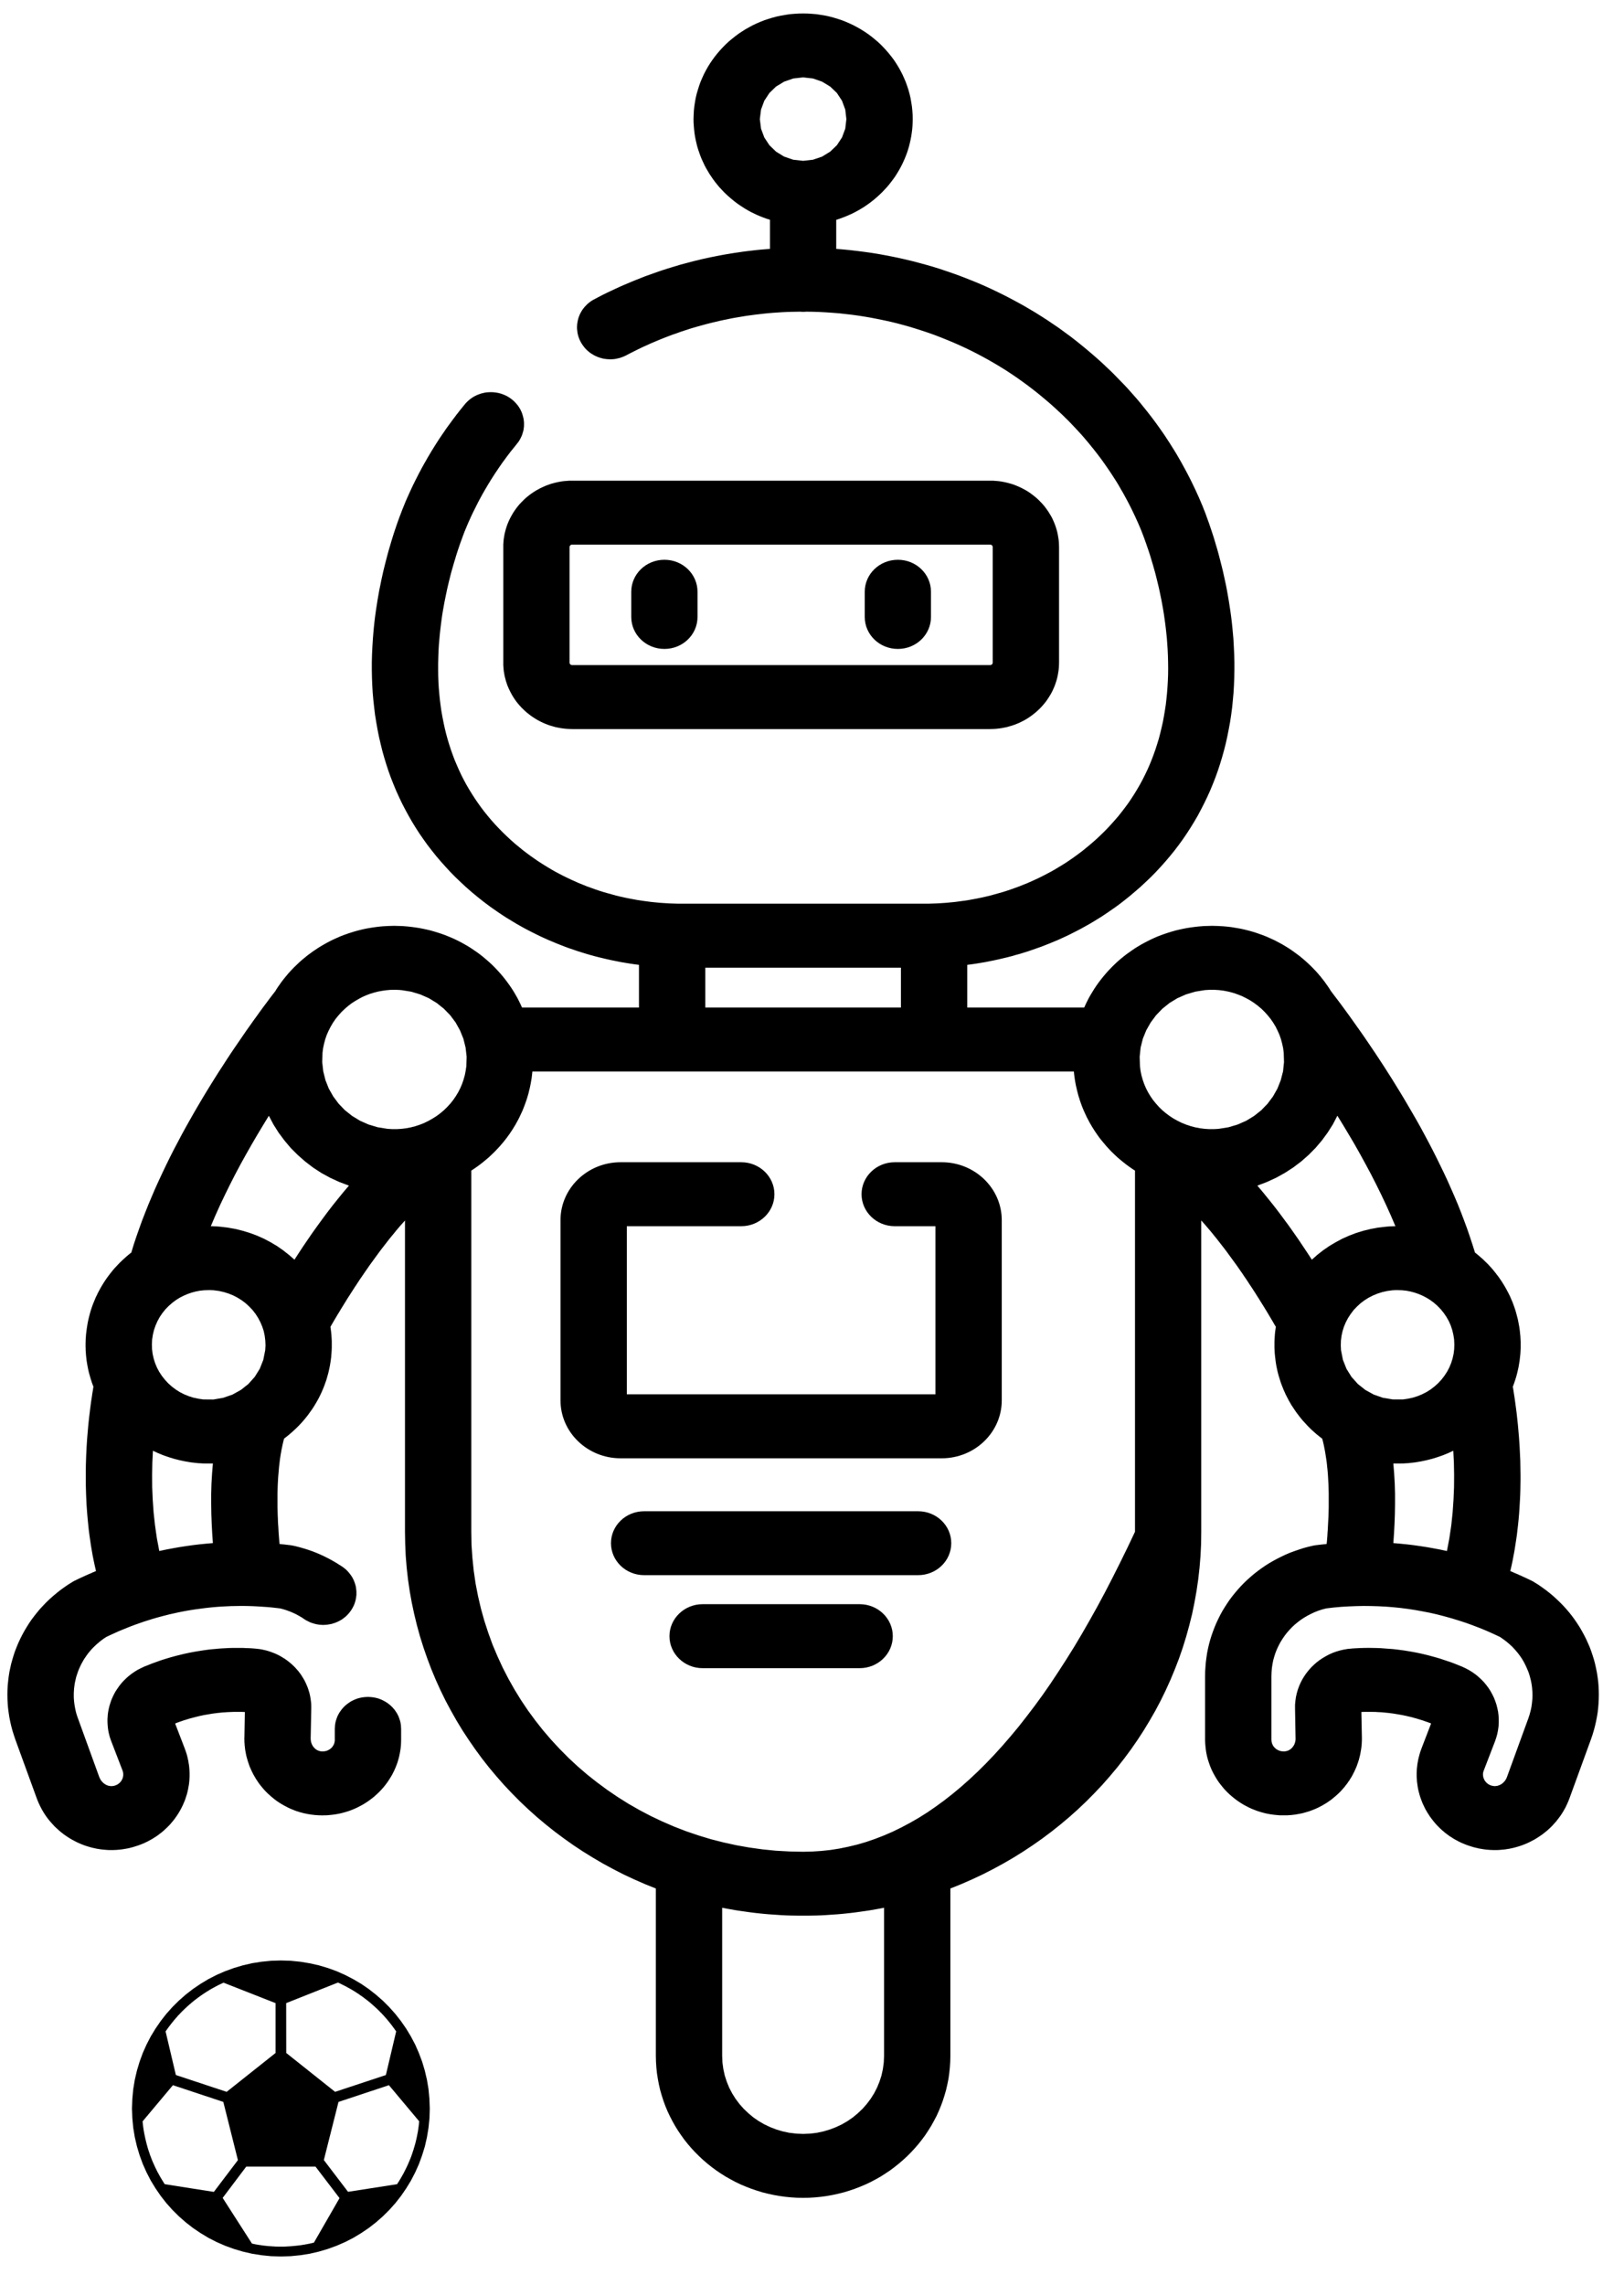 <svg width="192" height="270" viewBox="0 0 192 270" fill="none" xmlns="http://www.w3.org/2000/svg">
<path d="M76.155 178.591C73.985 178.591 72.234 180.28 72.234 182.363C72.234 184.454 73.985 186.143 76.155 186.143C79.393 186.143 105.306 186.143 108.545 186.143C110.715 186.143 112.465 184.454 112.465 182.363C112.465 180.28 110.715 178.591 108.545 178.591C102.068 178.591 79.393 178.591 76.155 178.591Z" fill="black"/>
<path d="M83.069 189.574C80.907 189.574 79.148 191.272 79.148 193.355C79.148 195.438 80.907 197.136 83.069 197.136C84.924 197.136 99.776 197.136 101.631 197.136C103.801 197.136 105.552 195.438 105.552 193.355C105.552 191.272 103.801 189.574 101.631 189.574C97.92 189.574 84.924 189.574 83.069 189.574Z" fill="black"/>
<path d="M105.779 137.345C103.618 137.345 101.858 139.043 101.858 141.126C101.858 143.209 103.618 144.906 105.779 144.906C106.103 144.906 107.704 144.906 110.593 144.906V164.772H74.107V144.906C82.22 144.906 86.736 144.906 87.637 144.906C89.799 144.906 91.558 143.209 91.558 141.126C91.558 139.043 89.799 137.345 87.637 137.345C86.211 137.345 74.799 137.345 73.372 137.345C69.451 137.345 66.266 140.417 66.266 144.189C66.266 146.324 66.266 163.355 66.266 165.49C66.266 169.262 69.451 172.334 73.372 172.334C77.162 172.334 107.538 172.334 111.336 172.334C115.248 172.334 118.434 169.262 118.434 165.49C118.434 163.355 118.434 146.324 118.434 144.189C118.434 140.417 115.248 137.345 111.336 137.345C110.225 137.345 106.331 137.345 105.779 137.345Z" fill="black"/>
<path d="M117.725 56.831L118.049 56.857L118.373 56.901L118.696 56.962L119.012 57.032L119.318 57.111L119.624 57.198L119.93 57.303L120.219 57.417L120.517 57.548L120.797 57.68L121.077 57.828L121.348 57.977L121.611 58.143L121.865 58.319L122.11 58.502L122.355 58.695L122.591 58.896L122.818 59.106L123.028 59.325L123.239 59.544L123.44 59.78L123.632 60.025L123.807 60.27L123.982 60.524L124.14 60.786L124.297 61.049L124.437 61.32L124.56 61.6L124.683 61.889L124.788 62.178L124.884 62.475L124.971 62.773L125.041 63.079L125.094 63.386L125.146 63.701L125.181 64.016L125.199 64.331L125.208 64.655V78.298L125.199 78.622L125.181 78.937L125.146 79.261L125.094 79.567L125.041 79.882L124.971 80.18L124.884 80.486L124.788 80.775L124.683 81.073L124.56 81.353L124.437 81.633L124.297 81.904L124.14 82.175L123.982 82.429L123.807 82.692L123.632 82.937L123.44 83.173L123.239 83.409L123.028 83.637L122.818 83.847L122.591 84.057L122.355 84.258L122.11 84.451L121.865 84.634L121.611 84.809L121.348 84.976L121.077 85.133L120.797 85.273L120.517 85.413L120.219 85.536L119.93 85.65L119.624 85.755L119.318 85.842L119.012 85.93L118.696 85.991L118.373 86.052L118.049 86.096L117.725 86.131L117.392 86.148L117.051 86.157H67.649L67.316 86.148L66.984 86.131L66.651 86.096L66.327 86.052L66.003 85.991L65.688 85.93L65.382 85.842L65.076 85.755L64.769 85.65L64.481 85.536L64.192 85.413L63.903 85.273L63.632 85.133L63.36 84.976L63.098 84.809L62.835 84.634L62.59 84.451L62.345 84.258L62.109 84.057L61.89 83.847L61.671 83.637L61.461 83.409L61.26 83.173L61.068 82.937L60.892 82.692L60.717 82.429L60.56 82.175L60.411 81.904L60.271 81.633L60.14 81.353L60.017 81.073L59.912 80.775L59.816 80.486L59.737 80.18L59.658 79.882L59.606 79.567L59.553 79.261L59.527 78.937L59.501 78.622V78.298V64.655V64.331L59.527 64.016L59.553 63.701L59.606 63.386L59.658 63.079L59.737 62.773L59.816 62.475L59.912 62.178L60.017 61.889L60.14 61.6L60.271 61.32L60.411 61.049L60.56 60.786L60.717 60.524L60.892 60.27L61.068 60.025L61.26 59.78L61.461 59.544L61.671 59.325L61.89 59.106L62.109 58.896L62.345 58.695L62.59 58.502L62.835 58.319L63.098 58.143L63.36 57.977L63.632 57.828L63.903 57.68L64.192 57.548L64.481 57.417L64.778 57.303L65.076 57.198L65.382 57.111L65.688 57.032L66.003 56.962L66.327 56.901L66.651 56.857L66.984 56.831L67.316 56.804H67.649H117.051H117.392L117.725 56.831ZM67.631 64.357H67.614H67.596L67.579 64.366H67.561L67.544 64.374L67.535 64.383H67.517L67.5 64.392L67.482 64.401L67.474 64.409L67.456 64.418L67.447 64.427L67.43 64.436L67.421 64.453L67.412 64.462L67.404 64.48L67.386 64.488L67.377 64.506L67.369 64.515V64.532L67.36 64.541L67.351 64.558V64.576L67.342 64.593V64.611L67.334 64.628V64.637V64.655V78.298V78.316V78.333L67.342 78.351V78.368L67.351 78.377V78.394L67.36 78.412L67.369 78.43L67.377 78.438V78.456L67.386 78.465L67.404 78.482L67.412 78.491L67.421 78.508L67.43 78.517L67.447 78.526L67.456 78.534L67.474 78.543L67.482 78.552L67.5 78.561L67.517 78.57L67.535 78.578H67.544L67.561 78.587H67.579L67.596 78.596H67.614H67.631H67.649H117.051H117.069H117.086H117.104L117.121 78.587H117.139L117.156 78.578H117.174L117.182 78.57L117.2 78.561L117.217 78.552L117.226 78.543L117.244 78.534L117.252 78.526L117.27 78.517L117.279 78.508L117.287 78.491L117.305 78.482L117.314 78.465L117.322 78.456L117.331 78.438L117.34 78.43V78.412L117.349 78.394L117.357 78.377V78.368V78.351L117.366 78.333V78.316V78.298V64.655V64.637V64.628L117.357 64.611V64.593V64.576L117.349 64.558L117.34 64.541V64.532L117.331 64.515L117.322 64.506L117.314 64.488L117.305 64.48L117.287 64.462L117.279 64.453L117.27 64.436L117.252 64.427L117.244 64.418L117.226 64.409L117.217 64.401L117.2 64.392L117.182 64.383H117.174L117.156 64.374L117.139 64.366H117.121L117.104 64.357H117.086H117.069H117.051H67.649H67.631Z" fill="black"/>
<path d="M82.465 72.907C82.465 72.61 82.465 70.229 82.465 69.932C82.465 67.84 80.715 66.151 78.553 66.151C76.383 66.151 74.632 67.84 74.632 69.932C74.632 70.229 74.632 72.61 74.632 72.907C74.632 74.999 76.383 76.688 78.553 76.688C80.715 76.688 82.465 74.999 82.465 72.907Z" fill="black"/>
<path d="M110.067 72.907C110.067 72.61 110.067 70.229 110.067 69.932C110.067 67.84 108.317 66.151 106.155 66.151C103.985 66.151 102.235 67.84 102.235 69.932C102.235 70.229 102.235 72.61 102.235 72.907C102.235 74.999 103.985 76.688 106.155 76.688C108.317 76.688 110.067 74.999 110.067 72.907Z" fill="black"/>
<path d="M96.012 1.635L96.529 1.678L97.045 1.757L97.561 1.845L98.06 1.95L98.55 2.081L99.04 2.23L99.522 2.387L99.986 2.571L100.449 2.772L100.896 2.982L101.342 3.219L101.771 3.464L102.191 3.726L102.594 3.998L102.996 4.295L103.372 4.601L103.749 4.916L104.108 5.249L104.449 5.599L104.781 5.958L105.097 6.325L105.403 6.71L105.692 7.096L105.963 7.507L106.217 7.918L106.453 8.338L106.681 8.776L106.882 9.222L107.074 9.669L107.241 10.132L107.398 10.605L107.529 11.078L107.643 11.559L107.731 12.058L107.809 12.548L107.862 13.055L107.897 13.563L107.906 14.079L107.897 14.491L107.879 14.902L107.844 15.313L107.792 15.716L107.731 16.118L107.652 16.521L107.564 16.915L107.468 17.3L107.354 17.685L107.232 18.061L107.092 18.429L106.943 18.796L106.777 19.164L106.611 19.514L106.427 19.864L106.234 20.205L106.024 20.547L105.814 20.879L105.587 21.194L105.35 21.509L105.105 21.824L104.851 22.122L104.58 22.411L104.309 22.7L104.029 22.971L103.731 23.242L103.434 23.505L103.127 23.75L102.812 23.995L102.489 24.222L102.156 24.45L101.815 24.66L101.473 24.861L101.115 25.054L100.756 25.238L100.388 25.404L100.021 25.561L99.644 25.71L99.259 25.85L98.865 25.981V29.412L99.697 29.482L100.519 29.561L101.342 29.657L102.165 29.762L102.987 29.876L103.801 30.007L104.624 30.156L105.438 30.313L106.243 30.48L107.057 30.663L107.862 30.856L108.658 31.066L109.464 31.285L110.26 31.512L111.048 31.757L111.835 32.02L112.623 32.291L113.402 32.571L114.181 32.869L114.951 33.175L115.721 33.49L116.482 33.823L117.244 34.173L117.996 34.532L118.74 34.899L119.484 35.284L120.219 35.678L120.954 36.081L121.672 36.501L122.398 36.93L123.107 37.376L123.816 37.831L124.516 38.304L125.208 38.776L125.89 39.275L126.573 39.774L127.238 40.29L127.903 40.824L128.559 41.367L129.207 41.918L129.618 42.277L130.021 42.636L130.423 43.003L130.817 43.38L131.211 43.747L131.596 44.123L131.973 44.508L132.349 44.894L132.725 45.279L133.093 45.664L133.452 46.057L133.81 46.46L134.16 46.854L134.51 47.256L134.852 47.668L135.184 48.079L135.517 48.49L135.841 48.902L136.165 49.322L136.488 49.751L136.795 50.171L137.101 50.599L137.407 51.037L137.705 51.466L137.994 51.912L138.282 52.35L138.562 52.796L138.842 53.242L139.114 53.689L139.376 54.144L139.639 54.599L139.893 55.063L140.146 55.527L140.392 55.99L140.637 56.463L140.873 56.936L141.1 57.408L141.328 57.881L141.547 58.362L141.766 58.843L141.792 58.905L141.827 58.992L141.871 59.097L141.932 59.229L141.993 59.377L142.063 59.552L142.151 59.745L142.238 59.964L142.326 60.2L142.431 60.454L142.536 60.725L142.641 61.023L142.754 61.338L142.877 61.67L142.999 62.02L143.122 62.388L143.253 62.773L143.385 63.175L143.516 63.587L143.647 64.024L143.778 64.471L143.918 64.935L144.05 65.416L144.181 65.915L144.312 66.422L144.443 66.939L144.575 67.472L144.697 68.024L144.82 68.584L144.942 69.153L145.056 69.739L145.161 70.334L145.266 70.938L145.362 71.551L145.459 72.181L145.546 72.811L145.625 73.459L145.695 74.115L145.756 74.771L145.817 75.445L145.87 76.382L145.914 77.318L145.94 78.246V79.165L145.922 80.075L145.887 80.976L145.835 81.869L145.756 82.753L145.669 83.628L145.555 84.494L145.424 85.352L145.266 86.201L145.1 87.041L144.916 87.872L144.706 88.695L144.478 89.509L144.233 90.314L143.971 91.111L143.691 91.889L143.385 92.668L143.069 93.43L142.728 94.182L142.369 94.926L141.993 95.661L141.608 96.388L141.188 97.105L140.759 97.805L140.313 98.497L139.849 99.179L139.359 99.853L138.86 100.51L138.335 101.157L137.792 101.796L137.241 102.417L136.663 103.039L136.068 103.643L135.456 104.229L134.826 104.815L134.178 105.375L133.513 105.936L133.11 106.259L132.699 106.583L132.288 106.898L131.868 107.205L131.439 107.502L131.01 107.8L130.581 108.088L130.143 108.377L129.697 108.649L129.26 108.92L128.804 109.191L128.349 109.445L127.894 109.699L127.43 109.944L126.967 110.18L126.503 110.416L126.03 110.644L125.549 110.863L125.076 111.082L124.586 111.283L124.105 111.484L123.615 111.677L123.125 111.869L122.626 112.044L122.127 112.219L121.628 112.394L121.121 112.552L120.622 112.709L120.105 112.849L119.598 112.998L119.081 113.129L118.565 113.252L118.049 113.374L117.524 113.488L116.999 113.593L116.474 113.698L115.948 113.786L115.423 113.873L114.889 113.952L114.356 114.022V119.063H128.183L128.358 118.678L128.542 118.302L128.734 117.925L128.944 117.558L129.163 117.199L129.382 116.84L129.618 116.49L129.863 116.14L130.117 115.807L130.38 115.475L130.651 115.151L130.931 114.827L131.22 114.521L131.517 114.215L131.824 113.917L132.13 113.628L132.454 113.348L132.786 113.077L133.119 112.814L133.469 112.561L133.819 112.315L134.178 112.07L134.545 111.843L134.913 111.624L135.298 111.414L135.683 111.213L136.068 111.02L136.471 110.836L136.873 110.661L137.285 110.504L137.705 110.355L138.125 110.215L138.554 110.084L138.983 109.961L139.42 109.856L139.866 109.76L140.313 109.673L140.768 109.603L141.223 109.541L141.687 109.489L142.011 109.462L142.334 109.436L142.667 109.427L142.991 109.419L143.315 109.41L143.638 109.419L143.962 109.427L144.277 109.445L144.601 109.462L144.925 109.489L145.24 109.524L145.555 109.559L145.87 109.611L146.185 109.664L146.5 109.716L146.815 109.778L147.121 109.848L147.436 109.926L147.743 110.005L148.049 110.093L148.347 110.18L148.653 110.285L148.951 110.39L149.248 110.495L149.546 110.609L149.843 110.731L150.132 110.863L150.421 110.994L150.71 111.125L150.99 111.274L151.27 111.423L151.55 111.572L151.83 111.738L152.101 111.904L152.372 112.07L152.635 112.245L152.897 112.429L153.16 112.622L153.423 112.814L153.676 113.007L153.79 113.094L153.895 113.191L154.009 113.278L154.114 113.366L154.219 113.462L154.324 113.549L154.429 113.646L154.534 113.742L154.639 113.838L154.744 113.935L154.84 114.031L154.945 114.127L155.042 114.223L155.138 114.32L155.234 114.416L155.33 114.521L155.427 114.617L155.523 114.722L155.619 114.818L155.707 114.923L155.803 115.028L155.891 115.133L155.978 115.239L156.074 115.344L156.162 115.449L156.241 115.554L156.328 115.667L156.416 115.772L156.494 115.877L156.582 115.991L156.661 116.096L156.739 116.21L156.818 116.324L156.897 116.429L156.976 116.542L157.054 116.656L157.133 116.77L157.203 116.884L157.273 116.998L157.352 117.12L157.667 117.54L158.008 117.986L158.367 118.459L158.735 118.958L159.12 119.483L159.522 120.034L159.934 120.612L160.354 121.207L160.791 121.82L161.238 122.459L161.693 123.124L162.148 123.798L162.62 124.498L163.093 125.215L163.574 125.95L164.056 126.703L164.546 127.473L165.027 128.252L165.517 129.048L166.007 129.862L166.497 130.694L166.987 131.534L167.478 132.383L167.959 133.24L168.431 134.116L168.904 135L169.368 135.892L169.823 136.794L170.269 137.704L170.716 138.623L171.144 139.542L171.556 140.469L171.967 141.406L172.361 142.342L172.737 143.287L173.096 144.232L173.446 145.178L173.77 146.123L174.085 147.077L174.383 148.022L174.4 148.039L174.435 148.066L174.444 148.074L174.461 148.083L174.479 148.092L174.698 148.276L174.916 148.459L175.135 148.652L175.345 148.836L175.547 149.037L175.748 149.23L175.949 149.431L176.142 149.641L176.325 149.842L176.509 150.052L176.684 150.271L176.859 150.49L177.025 150.709L177.192 150.927L177.349 151.155L177.507 151.382L177.656 151.619L177.804 151.855L177.944 152.091L178.076 152.328L178.207 152.573L178.338 152.818L178.461 153.063L178.575 153.308L178.68 153.562L178.793 153.815L178.89 154.069L178.986 154.332L179.073 154.585L179.161 154.848L179.24 155.119L179.31 155.382L179.38 155.653L179.45 155.916L179.502 156.187L179.555 156.467L179.607 156.738L179.651 157.018L179.686 157.29L179.712 157.57L179.73 157.736L179.747 157.894L179.756 158.06L179.765 158.226L179.773 158.384L179.782 158.55V158.707V158.874V159.031V159.189V159.355L179.773 159.513L179.765 159.679L179.756 159.836L179.747 159.994L179.73 160.151L179.712 160.318L179.695 160.475L179.677 160.633L179.66 160.79L179.633 160.948L179.607 161.105L179.581 161.263L179.555 161.42L179.528 161.578L179.493 161.736L179.458 161.893L179.423 162.042L179.388 162.199L179.345 162.357L179.31 162.506L179.266 162.663L179.222 162.812L179.17 162.969L179.126 163.118L179.073 163.267L179.021 163.425L178.968 163.573L178.916 163.722L178.855 163.871L178.925 164.282L178.986 164.702L179.056 165.131L179.117 165.569L179.178 166.015L179.24 166.479L179.301 166.943L179.353 167.424L179.406 167.905L179.458 168.404L179.502 168.903L179.546 169.411L179.59 169.927L179.625 170.452L179.66 170.986L179.686 171.52L179.712 172.062L179.738 172.614L179.747 173.165L179.756 173.725L179.765 174.294V174.863L179.756 175.44L179.747 176.018L179.73 176.604L179.703 177.191L179.668 177.786L179.633 178.381L179.59 178.976L179.537 179.58L179.476 180.175L179.406 180.779L179.336 181.391L179.248 181.995L179.152 182.608L179.056 183.221L178.942 183.833L178.828 184.437L178.697 185.05L178.557 185.662L178.618 185.689L178.688 185.715L178.75 185.741L178.811 185.767L178.872 185.794L178.933 185.829L179.003 185.855L179.065 185.881L179.126 185.907L179.187 185.934L179.248 185.96L179.31 185.986L179.38 186.012L179.441 186.039L179.502 186.065L179.563 186.1L179.625 186.126L179.686 186.152L179.756 186.179L179.817 186.205L179.879 186.24L179.94 186.266L180.001 186.292L180.062 186.319L180.124 186.354L180.185 186.38L180.255 186.406L180.316 186.432L180.377 186.467L180.439 186.494L180.5 186.52L180.561 186.555L180.622 186.581L180.684 186.607L180.745 186.642L180.806 186.669L180.876 186.704L180.937 186.73L180.999 186.765L181.06 186.791H181.069L181.077 186.8L181.095 186.809L181.112 186.817L181.139 186.835H181.147L181.156 186.844H181.165L181.182 186.852L181.209 186.87H181.217L181.226 186.879L181.244 186.887L181.253 186.896L181.279 186.905L181.288 186.914L181.305 186.922L181.314 186.931L181.34 186.94L181.349 186.949L181.375 186.966L181.856 187.264L182.32 187.588L182.767 187.911L183.204 188.253L183.633 188.612L184.035 188.979L184.429 189.355L184.814 189.749L185.173 190.143L185.523 190.554L185.856 190.974L186.171 191.403L186.468 191.841L186.757 192.287L187.02 192.742L187.274 193.206L187.51 193.67L187.729 194.151L187.939 194.633L188.122 195.123L188.289 195.622L188.446 196.12L188.578 196.619L188.691 197.136L188.796 197.643L188.875 198.159L188.945 198.685L188.989 199.21L189.015 199.735L189.024 200.26L189.015 200.785L188.989 201.319L188.945 201.853L188.884 202.386L188.796 202.912L188.691 203.445L188.569 203.979L188.429 204.504L188.271 205.029L188.087 205.563L185.558 212.503L185.453 212.775L185.339 213.046L185.217 213.308L185.094 213.571L184.954 213.825L184.806 214.079L184.657 214.324L184.499 214.56L184.333 214.787L184.158 215.015L183.983 215.242L183.79 215.453L183.607 215.663L183.405 215.873L183.204 216.065L182.994 216.258L182.775 216.441L182.556 216.616L182.329 216.792L182.101 216.949L181.865 217.107L181.629 217.255L181.384 217.404L181.13 217.535L180.876 217.667L180.622 217.789L180.36 217.903L180.097 218.008L179.835 218.104L179.563 218.192L179.292 218.271L179.012 218.349L178.741 218.411L178.452 218.472L178.172 218.516L177.892 218.559L177.603 218.586L177.314 218.612L177.025 218.629H176.728H176.702H176.667H176.632H176.605H176.57H176.535H176.509H176.474H176.439L176.413 218.621H176.378H176.343H176.308H176.282H176.247L176.212 218.612H176.185H176.15H176.115H176.089L176.054 218.603H176.019H175.993L175.958 218.594H175.923H175.888L175.862 218.586H175.827H175.792L175.765 218.577H175.73H175.695L175.66 218.568H175.634L175.599 218.559H175.564L175.538 218.551H175.503L175.468 218.542H175.433L175.231 218.507L175.021 218.472L174.811 218.437L174.61 218.384L174.409 218.341L174.208 218.288L174.006 218.227L173.814 218.166L173.621 218.104L173.42 218.034L173.236 217.964L173.044 217.885L172.851 217.807L172.667 217.719L172.483 217.632L172.308 217.535L172.125 217.439L171.95 217.343L171.775 217.238L171.608 217.124L171.433 217.019L171.267 216.905L171.109 216.783L170.943 216.66L170.786 216.538L170.637 216.406L170.479 216.275L170.331 216.135L170.182 215.995L170.042 215.855L169.902 215.715L169.762 215.558L169.63 215.409L169.499 215.251L169.377 215.094L169.254 214.936L169.132 214.77L169.009 214.604L168.904 214.429L168.79 214.262L168.685 214.079L168.58 213.904L168.484 213.728L168.396 213.545L168.309 213.361L168.221 213.177L168.143 212.993L168.073 212.81L168.003 212.626L167.933 212.433L167.871 212.241L167.819 212.057L167.766 211.864L167.714 211.672L167.67 211.479L167.635 211.287L167.6 211.086L167.574 210.893L167.548 210.7L167.521 210.499L167.513 210.307L167.495 210.105L167.486 209.913V209.712V209.519L167.495 209.318L167.504 209.125L167.521 208.924L167.548 208.731L167.565 208.53L167.6 208.338L167.635 208.136L167.67 207.944L167.714 207.742L167.766 207.55L167.819 207.357L167.871 207.165L167.933 206.972L168.003 206.78L168.073 206.587L169.193 203.673L169 203.594L168.808 203.524L168.607 203.454L168.405 203.384L168.213 203.314L168.011 203.253L167.81 203.192L167.609 203.13L167.408 203.069L167.206 203.017L166.996 202.955L166.795 202.903L166.594 202.859L166.384 202.807L166.182 202.763L165.972 202.719L165.771 202.675L165.561 202.64L165.36 202.605L165.15 202.57L164.94 202.535L164.73 202.5L164.528 202.474L164.318 202.448L164.108 202.421L163.898 202.404L163.688 202.378L163.478 202.36L163.268 202.343L163.058 202.334L162.848 202.325L162.638 202.308H162.428L162.218 202.299H162.008H161.798H161.579H161.369L161.159 202.308L160.949 202.316L161.01 205.274V205.467V205.668L161.001 205.861L160.993 206.053L160.975 206.246L160.958 206.438L160.931 206.631L160.905 206.815L160.87 207.007L160.835 207.2L160.8 207.384L160.756 207.567L160.704 207.76L160.66 207.944L160.599 208.127L160.546 208.303L160.476 208.486L160.415 208.67L160.345 208.845L160.266 209.02L160.188 209.195L160.109 209.37L160.021 209.536L159.934 209.712L159.846 209.878L159.75 210.044L159.645 210.202L159.549 210.368L159.435 210.525L159.33 210.683L159.216 210.84L159.094 210.989L158.98 211.147L158.849 211.296L158.726 211.436L158.595 211.584L158.463 211.724L158.323 211.864L158.183 211.996L158.043 212.127L157.895 212.258L157.746 212.381L157.597 212.503L157.448 212.626L157.3 212.74L157.142 212.845L156.984 212.958L156.827 213.063L156.669 213.16L156.503 213.256L156.346 213.352L156.179 213.44L156.013 213.527L155.838 213.615L155.672 213.693L155.497 213.772L155.322 213.842L155.147 213.912L154.972 213.974L154.797 214.044L154.613 214.096L154.438 214.149L154.254 214.201L154.07 214.254L153.886 214.297L153.703 214.332L153.519 214.367L153.326 214.402L153.143 214.437L152.95 214.455L152.757 214.481L152.574 214.499L152.381 214.507L152.189 214.525H151.996H151.795H151.602H151.41L151.217 214.516L151.016 214.499L150.657 214.464L150.307 214.42L149.957 214.359L149.616 214.289L149.274 214.201L148.942 214.105L148.618 214L148.294 213.877L147.97 213.746L147.664 213.606L147.358 213.448L147.06 213.291L146.771 213.116L146.491 212.932L146.211 212.74L145.949 212.538L145.686 212.328L145.432 212.109L145.187 211.882L144.951 211.646L144.724 211.401L144.513 211.147L144.303 210.884L144.102 210.622L143.918 210.35L143.743 210.07L143.577 209.782L143.42 209.493L143.271 209.195L143.14 208.889L143.017 208.574L142.912 208.268L142.807 207.944L142.719 207.62L142.649 207.296L142.588 206.964L142.544 206.622L142.509 206.29L142.483 205.94L142.474 205.598V198.072L142.483 197.521L142.518 196.969L142.562 196.427L142.632 195.893L142.711 195.35L142.816 194.825L142.938 194.3L143.078 193.784L143.236 193.276L143.411 192.777L143.603 192.278L143.805 191.797L144.032 191.316L144.268 190.843L144.522 190.379L144.794 189.933L145.082 189.487L145.38 189.049L145.695 188.629L146.028 188.218L146.369 187.815L146.728 187.421L147.095 187.045L147.48 186.677L147.883 186.319L148.285 185.977L148.714 185.645L149.143 185.33L149.589 185.023L150.044 184.735L150.517 184.463L150.998 184.201L151.488 183.956L151.987 183.719L152.495 183.501L153.02 183.308L153.554 183.124L154.088 182.949L154.639 182.8L155.199 182.669H155.208L155.225 182.66H155.243L155.26 182.652H155.287L155.304 182.643H155.322H155.339L155.357 182.634H155.374H155.383L155.4 182.625H155.418H155.435L155.453 182.617H155.462H155.479H155.497L155.514 182.608H155.54H155.549L155.584 182.599H155.619L155.645 182.59H155.68H155.715L155.75 182.582H155.777L155.812 182.573H155.847L155.873 182.564H155.908L155.943 182.555H155.969H156.004L156.039 182.547H156.074L156.101 182.538H156.136L156.171 182.529H156.197H156.232L156.267 182.52H156.293L156.328 182.512H156.363L156.424 182.503H156.459L156.521 182.494H156.556L156.617 182.485L156.687 182.477H156.722L156.783 182.468L156.844 182.459L156.879 182.127L156.906 181.794L156.932 181.461L156.949 181.12L156.976 180.788L156.993 180.455L157.011 180.114L157.028 179.781L157.046 179.449L157.063 179.116L157.072 178.784L157.081 178.451L157.089 178.118V177.786V177.453V177.129V176.797V176.473L157.081 176.149L157.072 175.825L157.063 175.51L157.046 175.195L157.028 174.88L157.011 174.565L156.993 174.259L156.967 173.944L156.941 173.646L156.906 173.34L156.879 173.043L156.844 172.745L156.801 172.456L156.757 172.167L156.713 171.887L156.669 171.607L156.617 171.327L156.564 171.056L156.512 170.793L156.451 170.522L156.389 170.268L156.319 170.014L156.092 169.839L155.873 169.664L155.645 169.481L155.435 169.297L155.217 169.104L155.007 168.912L154.805 168.711L154.604 168.509L154.411 168.299L154.219 168.089L154.026 167.879L153.843 167.66L153.668 167.442L153.493 167.214L153.318 166.986L153.151 166.75L152.994 166.514L152.836 166.278L152.679 166.041L152.539 165.796L152.39 165.542L152.259 165.289L152.127 165.035L151.996 164.781L151.882 164.518L151.76 164.256L151.655 163.985L151.55 163.722L151.445 163.451L151.357 163.171L151.27 162.891L151.182 162.611L151.103 162.331L151.033 162.051L150.972 161.762L150.911 161.473L150.858 161.175L150.815 160.887L150.78 160.589L150.745 160.291L150.736 160.195L150.727 160.108L150.718 160.02L150.71 159.933L150.701 159.845V159.758L150.692 159.67V159.583L150.683 159.495V159.408L150.675 159.32V159.233V159.145V159.058V158.97V158.882V158.795V158.707V158.62V158.532L150.683 158.445V158.357V158.27L150.692 158.182L150.701 158.095V158.007L150.71 157.92L150.718 157.832V157.745L150.727 157.666L150.736 157.579L150.745 157.491L150.753 157.403L150.762 157.316L150.78 157.228L150.788 157.15L150.797 157.062L150.815 156.975L150.823 156.887L150.841 156.8L150.666 156.511L150.5 156.222L150.325 155.924L150.141 155.618L149.966 155.321L149.782 155.014L149.589 154.699L149.397 154.384L149.204 154.078L149.003 153.754L148.81 153.439L148.6 153.115L148.399 152.791L148.189 152.468L147.979 152.144L147.76 151.82L147.55 151.496L147.331 151.164L147.104 150.84L146.885 150.507L146.658 150.183L146.43 149.851L146.203 149.527L145.966 149.203L145.73 148.879L145.494 148.556L145.257 148.232L145.021 147.908L144.776 147.584L144.531 147.269L144.286 146.954L144.041 146.639L143.796 146.324L143.542 146.018L143.297 145.711L143.043 145.405L142.789 145.108L142.536 144.81L142.282 144.521L142.019 144.232V181.015L142.002 182.442L141.932 183.859L141.818 185.26L141.66 186.66L141.459 188.034L141.214 189.399L140.934 190.756L140.602 192.086L140.234 193.416L139.831 194.72L139.385 196.007L138.895 197.276L138.37 198.536L137.81 199.77L137.215 200.986L136.585 202.176L135.911 203.349L135.211 204.504L134.475 205.633L133.705 206.745L132.9 207.83L132.06 208.898L131.194 209.93L130.301 210.945L129.373 211.926L128.419 212.888L127.43 213.825L126.424 214.726L125.383 215.601L124.315 216.45L123.23 217.264L122.11 218.052L120.972 218.804L119.808 219.531L118.618 220.222L117.41 220.878L116.176 221.509L114.924 222.095L113.647 222.655L112.36 223.171V242.95L112.343 243.641L112.299 244.324L112.229 244.998L112.133 245.672L112.001 246.328L111.853 246.976L111.669 247.614L111.468 248.245L111.24 248.866L110.986 249.479L110.715 250.074L110.409 250.651L110.094 251.22L109.744 251.78L109.385 252.323L108.991 252.857L108.588 253.364L108.16 253.863L107.713 254.344L107.249 254.808L106.768 255.255L106.269 255.683L105.753 256.095L105.228 256.489L104.676 256.856L104.116 257.215L103.539 257.539L102.944 257.854L102.34 258.143L101.718 258.405L101.088 258.65L100.449 258.869L99.793 259.07L99.128 259.237L98.454 259.385L97.771 259.508L97.08 259.604L96.38 259.674L95.662 259.718L94.953 259.727L94.236 259.718L93.527 259.674L92.827 259.604L92.127 259.508L91.444 259.385L90.77 259.237L90.105 259.07L89.457 258.869L88.81 258.65L88.18 258.405L87.558 258.143L86.954 257.854L86.368 257.539L85.791 257.215L85.222 256.856L84.679 256.489L84.145 256.095L83.629 255.683L83.13 255.255L82.649 254.808L82.185 254.344L81.739 253.863L81.31 253.364L80.907 252.857L80.522 252.323L80.155 251.78L79.813 251.229L79.49 250.651L79.192 250.074L78.912 249.479L78.658 248.866L78.43 248.245L78.229 247.614L78.046 246.976L77.897 246.328L77.774 245.672L77.669 244.998L77.599 244.324L77.555 243.641L77.538 242.95V223.171L76.251 222.655L74.974 222.095L73.722 221.509L72.488 220.878L71.281 220.222L70.099 219.531L68.926 218.804L67.789 218.052L66.677 217.264L65.583 216.45L64.516 215.601L63.474 214.726L62.468 213.825L61.479 212.888L60.525 211.926L59.597 210.945L58.705 209.93L57.838 208.898L56.998 207.83L56.202 206.745L55.431 205.633L54.688 204.504L53.987 203.349L53.322 202.176L52.684 200.986L52.088 199.77L51.528 198.536L51.003 197.276L50.522 196.007L50.075 194.72L49.664 193.416L49.297 192.086L48.973 190.756L48.684 189.399L48.439 188.034L48.238 186.66L48.08 185.26L47.966 183.859L47.905 182.442L47.879 181.015V144.232L47.625 144.521L47.362 144.81L47.109 145.108L46.855 145.405L46.61 145.711L46.356 146.018L46.102 146.324L45.857 146.639L45.612 146.954L45.367 147.269L45.122 147.584L44.877 147.908L44.641 148.232L44.404 148.556L44.168 148.879L43.932 149.203L43.696 149.527L43.468 149.86L43.24 150.183L43.013 150.516L42.794 150.84L42.567 151.164L42.348 151.496L42.138 151.82L41.919 152.144L41.709 152.476L41.499 152.8L41.298 153.115L41.088 153.439L40.895 153.754L40.694 154.078L40.501 154.393L40.309 154.699L40.125 155.014L39.932 155.321L39.757 155.618L39.574 155.924L39.399 156.222L39.232 156.511L39.066 156.8L39.075 156.887L39.092 156.975L39.101 157.062L39.11 157.15L39.127 157.228L39.136 157.316L39.145 157.403L39.154 157.491L39.162 157.579L39.171 157.666L39.18 157.754L39.188 157.832V157.92L39.197 158.007L39.206 158.095V158.182L39.215 158.27V158.357L39.224 158.445V158.532V158.62V158.707V158.795V158.882V158.97V159.058V159.145V159.233V159.32L39.215 159.408V159.495V159.583L39.206 159.67L39.197 159.758V159.845L39.188 159.933L39.18 160.02L39.171 160.108L39.162 160.204V160.291L39.127 160.589L39.084 160.887L39.04 161.175L38.987 161.473L38.926 161.762L38.865 162.042L38.795 162.331L38.716 162.611L38.637 162.891L38.55 163.171L38.453 163.442L38.357 163.713L38.252 163.985L38.138 164.256L38.025 164.518L37.902 164.781L37.78 165.035L37.648 165.289L37.508 165.542L37.368 165.787L37.219 166.033L37.071 166.278L36.913 166.514L36.747 166.75L36.581 166.978L36.414 167.214L36.239 167.433L36.064 167.652L35.88 167.87L35.688 168.089L35.495 168.299L35.303 168.5L35.102 168.702L34.892 168.903L34.681 169.096L34.471 169.288L34.253 169.472L34.034 169.656L33.815 169.831L33.588 170.006L33.518 170.26L33.456 170.522L33.395 170.785L33.343 171.056L33.281 171.327L33.237 171.599L33.185 171.879L33.141 172.167L33.097 172.456L33.062 172.745L33.028 173.043L32.992 173.34L32.966 173.638L32.94 173.944L32.914 174.25L32.887 174.565L32.87 174.872L32.852 175.187L32.835 175.51L32.826 175.825L32.817 176.149L32.809 176.473V176.797V177.129V177.453V177.786V178.118L32.817 178.442L32.826 178.784L32.835 179.116L32.852 179.449L32.861 179.781L32.879 180.114L32.905 180.455L32.922 180.788L32.94 181.12L32.966 181.461L32.992 181.794L33.019 182.127L33.054 182.459L33.115 182.468L33.176 182.477L33.246 182.485H33.307L33.377 182.494L33.439 182.503H33.474L33.535 182.512H33.57L33.605 182.52H33.631L33.666 182.529H33.701H33.728L33.763 182.538H33.798L33.833 182.547H33.859L33.894 182.555H33.929H33.955L33.99 182.564H34.025L34.051 182.573H34.086L34.121 182.582H34.156L34.183 182.59H34.218H34.253L34.279 182.599H34.314L34.349 182.608H34.367H34.384L34.41 182.617H34.428L34.454 182.625H34.471H34.498L34.515 182.634H34.533L34.55 182.643H34.559H34.577L34.594 182.652H34.611L34.638 182.66H34.664H34.681L34.708 182.669L34.856 182.704L35.014 182.739L35.172 182.783L35.329 182.818L35.478 182.862L35.635 182.905L35.784 182.949L35.942 182.993L36.09 183.037L36.239 183.089L36.397 183.133L36.546 183.186L36.694 183.238L36.843 183.291L36.992 183.343L37.141 183.404L37.281 183.457L37.429 183.518L37.578 183.579L37.718 183.641L37.867 183.702L38.007 183.772L38.156 183.833L38.296 183.903L38.436 183.973L38.576 184.043L38.716 184.113L38.856 184.183L38.996 184.262L39.136 184.332L39.276 184.411L39.407 184.49L39.547 184.568L39.679 184.647L39.819 184.726L39.95 184.813L40.081 184.901L40.221 184.98L40.352 185.067L40.484 185.155L40.615 185.251L40.738 185.347L40.86 185.443L40.974 185.548L41.079 185.662L41.184 185.767L41.28 185.89L41.376 186.004L41.464 186.126L41.551 186.249L41.63 186.371L41.7 186.502L41.77 186.634L41.831 186.765L41.884 186.905L41.937 187.036L41.98 187.176L42.024 187.316L42.059 187.456L42.085 187.605L42.103 187.745L42.12 187.894L42.138 188.034V188.183V188.323V188.471L42.12 188.62L42.103 188.76L42.077 188.909L42.05 189.049L42.015 189.198L41.972 189.338L41.928 189.478L41.875 189.618L41.814 189.758L41.744 189.898L41.674 190.029L41.595 190.161L41.517 190.292L41.42 190.423L41.324 190.546L41.228 190.668L41.123 190.782L41.018 190.896L40.904 191.001L40.79 191.097L40.668 191.193L40.545 191.289L40.422 191.377L40.291 191.456L40.16 191.526L40.029 191.596L39.889 191.666L39.749 191.718L39.609 191.78L39.469 191.823L39.329 191.867L39.18 191.911L39.031 191.937L38.882 191.963L38.733 191.99L38.585 192.007L38.436 192.016L38.287 192.025H38.138L37.981 192.016L37.832 192.007L37.683 191.99L37.535 191.963L37.386 191.937L37.237 191.902L37.088 191.858L36.939 191.815L36.791 191.762L36.651 191.71L36.511 191.64L36.371 191.57L36.23 191.5L36.09 191.421L35.959 191.333L35.898 191.289L35.828 191.246L35.767 191.202L35.697 191.158L35.635 191.114L35.565 191.079L35.495 191.036L35.434 191.001L35.364 190.957L35.294 190.922L35.224 190.887L35.154 190.843L35.093 190.808L35.023 190.773L34.953 190.738L34.883 190.703L34.813 190.668L34.743 190.642L34.673 190.607L34.594 190.572L34.524 190.546L34.454 190.511L34.384 190.484L34.305 190.449L34.235 190.423L34.165 190.397L34.086 190.371L34.016 190.344L33.946 190.318L33.868 190.292L33.798 190.266L33.719 190.239L33.64 190.222L33.57 190.196L33.491 190.169L33.421 190.152L33.343 190.134L33.264 190.108L33.185 190.091L33.115 190.073L32.581 190.012L32.047 189.951L31.522 189.907L30.988 189.872L30.454 189.837L29.929 189.81L29.396 189.793L28.87 189.784H28.345L27.811 189.793L27.286 189.802L26.761 189.828L26.236 189.854L25.711 189.889L25.186 189.933L24.661 189.986L24.136 190.047L23.62 190.117L23.095 190.187L22.578 190.266L22.062 190.353L21.545 190.449L21.029 190.554L20.521 190.668L20.005 190.782L19.498 190.913L18.99 191.044L18.482 191.184L17.975 191.333L17.476 191.491L16.977 191.648L16.478 191.823L15.979 191.998L15.489 192.182L14.999 192.375L14.509 192.576L14.019 192.777L13.538 192.996L13.056 193.215L12.575 193.442L12.33 193.6L12.094 193.766L11.866 193.941L11.647 194.125L11.429 194.309L11.227 194.501L11.026 194.694L10.834 194.895L10.65 195.105L10.475 195.315L10.308 195.534L10.151 195.762L9.993 195.989L9.853 196.217L9.722 196.453L9.591 196.689L9.477 196.934L9.363 197.179L9.258 197.433L9.171 197.687L9.083 197.941L9.004 198.194L8.943 198.457L8.882 198.72L8.829 198.982L8.794 199.253L8.759 199.516L8.742 199.787L8.724 200.059V200.33V200.601L8.742 200.872L8.768 201.152L8.803 201.424L8.847 201.695L8.899 201.966L8.961 202.246L9.031 202.518L9.118 202.789L9.214 203.06L11.735 210L11.761 210.053L11.779 210.105L11.805 210.149L11.831 210.202L11.849 210.245L11.884 210.298L11.91 210.342L11.936 210.385L11.971 210.429L12.006 210.473L12.041 210.517L12.076 210.552L12.111 210.595L12.146 210.63L12.181 210.665L12.225 210.7L12.26 210.735L12.304 210.77L12.348 210.797L12.391 210.832L12.435 210.858L12.479 210.884L12.523 210.91L12.566 210.928L12.61 210.954L12.654 210.972L12.706 210.989L12.75 211.007L12.803 211.024L12.846 211.033L12.899 211.042L12.943 211.059H12.995L13.048 211.068H13.091L13.144 211.077H13.197L13.24 211.068H13.293L13.345 211.059H13.389L13.433 211.05L13.468 211.042L13.511 211.033L13.546 211.016L13.59 211.007L13.625 210.998L13.66 210.98L13.695 210.972L13.73 210.954L13.765 210.937L13.8 210.919L13.835 210.91L13.862 210.893L13.897 210.875L13.923 210.858L13.949 210.84L13.975 210.814L14.002 210.797L14.028 210.779L14.054 210.762L14.08 210.744L14.098 210.718L14.124 210.7L14.142 210.683L14.168 210.665L14.185 210.639L14.203 210.622L14.22 210.604L14.238 210.587L14.255 210.56L14.273 210.543L14.282 210.525L14.299 210.508L14.317 210.49L14.325 210.473L14.334 210.455L14.352 210.438L14.36 210.42L14.369 210.403L14.378 210.385L14.387 210.368L14.404 210.35L14.413 210.333L14.422 210.315L14.43 210.289L14.439 210.272L14.448 210.254L14.465 210.228L14.474 210.202L14.483 210.184L14.492 210.158L14.5 210.132L14.509 210.105L14.518 210.079L14.527 210.053L14.535 210.018V209.992L14.544 209.965L14.553 209.93V209.904L14.562 209.869V209.843L14.57 209.808V209.773V209.738V209.703V209.677V209.642V209.598L14.562 209.563V209.528L14.553 209.493V209.458L14.544 209.414L14.535 209.379L14.518 209.335L14.509 209.3L14.492 209.256L14.483 209.221L13.161 205.791L13.065 205.528L12.978 205.266L12.908 205.003L12.846 204.741L12.794 204.469L12.759 204.207L12.733 203.944L12.715 203.682L12.706 203.419V203.148L12.724 202.894L12.741 202.632L12.776 202.369L12.82 202.115L12.873 201.861L12.934 201.608L13.013 201.354L13.091 201.109L13.179 200.864L13.284 200.627L13.389 200.391L13.511 200.155L13.634 199.927L13.774 199.708L13.923 199.49L14.072 199.271L14.238 199.061L14.404 198.86L14.579 198.667L14.772 198.475L14.964 198.291L15.166 198.107L15.376 197.941L15.594 197.774L15.822 197.617L16.049 197.468L16.286 197.328L16.54 197.197L16.793 197.074L17.047 196.952L17.362 196.829L17.669 196.707L17.975 196.584L18.29 196.47L18.605 196.357L18.92 196.243L19.235 196.138L19.55 196.042L19.865 195.945L20.189 195.849L20.504 195.762L20.828 195.674L21.152 195.595L21.475 195.516L21.799 195.438L22.123 195.368L22.456 195.298L22.779 195.236L23.112 195.175L23.436 195.123L23.768 195.07L24.101 195.018L24.425 194.974L24.757 194.93L25.09 194.895L25.422 194.869L25.755 194.834L26.087 194.808L26.42 194.79L26.753 194.773L27.085 194.755L27.427 194.746H27.759H28.092H28.424H28.757L29.089 194.764L29.431 194.773L29.763 194.79L30.096 194.816L30.376 194.843L30.665 194.878L30.936 194.921L31.216 194.983L31.487 195.044L31.75 195.123L32.012 195.21L32.266 195.306L32.52 195.403L32.765 195.516L33.01 195.639L33.246 195.77L33.474 195.91L33.701 196.05L33.92 196.208L34.13 196.365L34.331 196.532L34.533 196.707L34.725 196.89L34.909 197.074L35.084 197.276L35.259 197.468L35.417 197.678L35.574 197.888L35.714 198.107L35.854 198.334L35.986 198.562L36.108 198.798L36.213 199.035L36.318 199.28L36.414 199.525L36.493 199.779L36.572 200.032L36.633 200.286L36.686 200.549L36.729 200.82L36.764 201.091L36.791 201.363L36.799 201.634V201.905L36.729 205.414V205.45V205.485V205.52L36.738 205.555V205.59V205.625L36.747 205.66V205.695L36.756 205.73V205.765L36.764 205.8L36.773 205.826L36.782 205.861L36.791 205.896L36.799 205.931L36.808 205.957L36.817 205.992L36.834 206.027L36.843 206.053L36.852 206.088L36.869 206.115L36.878 206.15L36.896 206.176L36.913 206.211L36.931 206.237L36.939 206.263L36.957 206.298L36.974 206.325L36.992 206.351L37.009 206.377L37.036 206.403L37.053 206.43L37.071 206.456L37.097 206.482L37.114 206.508L37.141 206.535L37.158 206.561L37.184 206.578L37.211 206.605L37.228 206.631L37.255 206.648L37.272 206.666L37.298 206.683L37.316 206.701L37.342 206.718L37.359 206.736L37.386 206.745L37.412 206.762L37.429 206.78L37.456 206.797L37.482 206.806L37.499 206.824L37.526 206.832L37.552 206.841L37.578 206.859L37.605 206.867L37.622 206.876L37.648 206.885L37.675 206.894L37.701 206.902L37.727 206.911L37.753 206.92L37.78 206.929L37.806 206.937H37.832L37.858 206.946L37.885 206.955H37.911L37.946 206.964H37.972H37.998L38.025 206.972H38.051H38.086H38.112H38.138H38.173H38.2H38.226H38.261L38.313 206.964L38.375 206.955L38.427 206.946L38.48 206.937L38.532 206.92L38.585 206.911L38.637 206.894L38.69 206.876L38.733 206.85L38.786 206.832L38.83 206.806L38.882 206.78L38.926 206.753L38.97 206.727L39.014 206.701L39.048 206.666L39.092 206.64L39.127 206.605L39.171 206.57L39.206 206.535L39.241 206.491L39.276 206.456L39.302 206.412L39.337 206.377L39.364 206.333L39.39 206.29L39.416 206.246L39.442 206.202L39.46 206.158L39.486 206.106L39.504 206.062L39.521 206.01L39.53 205.966L39.547 205.913L39.556 205.861L39.565 205.808L39.574 205.756L39.582 205.703V205.651V205.598V204.312L39.591 204.154L39.6 204.006L39.609 203.848L39.635 203.699L39.661 203.55L39.696 203.402L39.74 203.262L39.784 203.122L39.836 202.982L39.889 202.842L39.95 202.71L40.02 202.579L40.09 202.448L40.169 202.325L40.256 202.203L40.344 202.08L40.431 201.966L40.528 201.853L40.624 201.748L40.729 201.643L40.843 201.538L40.956 201.441L41.07 201.354L41.193 201.266L41.315 201.179L41.438 201.1L41.569 201.021L41.7 200.96L41.84 200.89L41.98 200.829L42.12 200.776L42.26 200.724L42.409 200.68L42.558 200.645L42.715 200.61L42.864 200.584L43.022 200.566L43.179 200.549L43.346 200.54L43.503 200.531L43.669 200.54L43.827 200.549L43.984 200.566L44.142 200.584L44.291 200.61L44.448 200.645L44.597 200.68L44.746 200.724L44.886 200.776L45.026 200.829L45.166 200.89L45.306 200.96L45.437 201.03L45.568 201.1L45.691 201.179L45.822 201.266L45.936 201.354L46.059 201.441L46.163 201.538L46.277 201.643L46.382 201.748L46.479 201.853L46.575 201.966L46.671 202.08L46.75 202.203L46.837 202.325L46.916 202.448L46.986 202.579L47.056 202.71L47.117 202.842L47.17 202.982L47.222 203.122L47.266 203.262L47.31 203.402L47.345 203.55L47.371 203.699L47.398 203.848L47.406 204.006L47.415 204.154L47.424 204.312V205.598L47.415 205.94L47.398 206.29L47.362 206.622L47.31 206.964L47.249 207.296L47.179 207.62L47.091 207.944L46.995 208.268L46.881 208.583L46.759 208.889L46.627 209.195L46.479 209.493L46.33 209.782L46.155 210.07L45.98 210.35L45.796 210.622L45.595 210.893L45.393 211.147L45.175 211.401L44.947 211.646L44.711 211.882L44.466 212.109L44.221 212.328L43.958 212.538L43.687 212.74L43.416 212.932L43.127 213.116L42.838 213.291L42.54 213.448L42.234 213.606L41.928 213.746L41.613 213.877L41.289 214L40.956 214.105L40.624 214.201L40.282 214.289L39.941 214.359L39.591 214.42L39.241 214.464L38.882 214.499L38.69 214.516L38.488 214.525H38.296L38.103 214.534L37.911 214.525H37.718L37.526 214.507L37.333 214.499L37.141 214.481L36.948 214.455L36.764 214.437L36.572 214.402L36.388 214.376L36.196 214.332L36.012 214.297L35.828 214.254L35.644 214.201L35.46 214.157L35.285 214.096L35.102 214.044L34.926 213.982L34.752 213.912L34.577 213.842L34.401 213.772L34.226 213.693L34.06 213.615L33.894 213.527L33.728 213.44L33.561 213.352L33.395 213.256L33.229 213.16L33.071 213.063L32.914 212.958L32.756 212.853L32.599 212.74L32.45 212.626L32.301 212.503L32.152 212.381L32.004 212.258L31.863 212.127L31.715 211.996L31.575 211.864L31.435 211.724L31.303 211.584L31.172 211.436L31.05 211.296L30.927 211.147L30.805 210.998L30.682 210.84L30.568 210.683L30.463 210.525L30.358 210.368L30.253 210.21L30.157 210.044L30.061 209.878L29.964 209.712L29.877 209.536L29.789 209.37L29.711 209.195L29.632 209.02L29.553 208.845L29.483 208.67L29.422 208.486L29.361 208.311L29.299 208.127L29.247 207.944L29.194 207.76L29.142 207.576L29.098 207.384L29.063 207.2L29.028 207.007L28.993 206.824L28.967 206.631L28.949 206.438L28.923 206.246L28.914 206.053L28.897 205.861V205.668L28.888 205.467L28.897 205.274L28.949 202.316L28.739 202.308L28.529 202.299H28.319H28.109H27.899H27.689L27.479 202.308L27.26 202.316L27.05 202.325L26.84 202.334L26.63 202.351L26.42 202.36L26.21 202.378L26 202.404L25.799 202.421L25.589 202.448L25.379 202.474L25.169 202.5L24.959 202.535L24.748 202.57L24.547 202.605L24.337 202.64L24.127 202.675L23.926 202.719L23.716 202.763L23.515 202.807L23.313 202.859L23.103 202.912L22.902 202.964L22.701 203.017L22.499 203.069L22.289 203.13L22.097 203.192L21.895 203.253L21.694 203.314L21.493 203.384L21.292 203.454L21.099 203.524L20.898 203.594L20.705 203.673L21.826 206.587L21.895 206.78L21.965 206.972L22.027 207.165L22.088 207.357L22.14 207.55L22.184 207.751L22.228 207.944L22.272 208.136L22.298 208.338L22.333 208.53L22.359 208.731L22.377 208.924L22.394 209.125L22.403 209.318L22.412 209.519V209.712V209.913L22.403 210.105L22.394 210.307L22.377 210.499L22.359 210.7L22.333 210.893L22.298 211.086L22.263 211.287L22.228 211.479L22.184 211.672L22.14 211.864L22.088 212.057L22.027 212.241L21.965 212.433L21.904 212.626L21.834 212.81L21.756 212.993L21.677 213.177L21.598 213.361L21.502 213.545L21.414 213.728L21.318 213.904L21.213 214.087L21.108 214.262L21.003 214.429L20.889 214.604L20.767 214.77L20.653 214.936L20.53 215.094L20.399 215.251L20.268 215.409L20.136 215.566L19.996 215.715L19.856 215.855L19.716 215.995L19.568 216.135L19.419 216.275L19.27 216.406L19.113 216.538L18.955 216.66L18.789 216.783L18.631 216.905L18.465 217.019L18.299 217.124L18.124 217.238L17.948 217.343L17.773 217.439L17.599 217.535L17.415 217.632L17.231 217.719L17.047 217.807L16.855 217.885L16.671 217.964L16.478 218.034L16.286 218.104L16.084 218.166L15.892 218.227L15.691 218.288L15.489 218.341L15.288 218.393L15.087 218.437L14.877 218.472L14.675 218.507L14.465 218.542H14.43L14.395 218.551H14.369L14.334 218.559H14.299L14.273 218.568H14.238L14.203 218.577H14.168H14.142L14.107 218.586H14.072H14.045L14.01 218.594H13.975H13.949L13.914 218.603H13.879H13.844L13.818 218.612H13.783H13.748H13.722H13.687L13.652 218.621H13.625H13.59H13.555H13.52H13.494L13.459 218.629H13.424H13.398H13.363H13.328H13.302H13.267H13.232H13.205H13.17H12.881L12.584 218.612L12.304 218.586L12.015 218.559L11.726 218.516L11.446 218.472L11.166 218.411L10.886 218.349L10.606 218.271L10.335 218.192L10.063 218.104L9.801 218.008L9.538 217.903L9.276 217.789L9.022 217.667L8.768 217.535L8.523 217.404L8.278 217.264L8.033 217.107L7.797 216.949L7.569 216.792L7.342 216.616L7.123 216.441L6.913 216.258L6.703 216.065L6.493 215.873L6.3 215.663L6.108 215.453L5.924 215.242L5.74 215.024L5.565 214.796L5.399 214.56L5.241 214.324L5.093 214.079L4.944 213.825L4.812 213.571L4.681 213.308L4.559 213.046L4.445 212.775L4.34 212.503L1.811 205.563L1.636 205.038L1.469 204.504L1.329 203.979L1.207 203.445L1.102 202.912L1.023 202.386L0.953 201.853L0.909 201.319L0.883 200.794L0.874 200.26L0.883 199.735L0.909 199.21L0.962 198.685L1.023 198.159L1.102 197.643L1.207 197.136L1.321 196.619L1.461 196.12L1.609 195.622L1.776 195.123L1.968 194.633L2.169 194.151L2.388 193.679L2.625 193.206L2.878 192.742L3.15 192.287L3.43 191.841L3.727 191.403L4.051 190.974L4.384 190.554L4.725 190.143L5.093 189.749L5.469 189.355L5.863 188.979L6.274 188.612L6.694 188.261L7.132 187.911L7.578 187.588L8.051 187.264L8.532 186.966L8.541 186.957L8.558 186.949L8.567 186.94L8.593 186.931L8.602 186.922L8.628 186.905L8.637 186.896H8.646L8.663 186.887L8.672 186.879L8.698 186.87L8.707 186.861L8.724 186.852L8.742 186.844L8.759 186.835L8.768 186.826L8.786 186.817L8.803 186.809L8.821 186.8H8.829L8.847 186.791L8.908 186.765L8.969 186.73L9.031 186.704L9.092 186.669L9.153 186.642L9.214 186.607L9.276 186.581L9.337 186.555L9.398 186.52L9.46 186.494L9.53 186.467L9.591 186.432L9.652 186.406L9.713 186.38L9.775 186.354L9.836 186.319L9.897 186.292L9.958 186.266L10.028 186.24L10.09 186.205L10.151 186.179L10.212 186.152L10.273 186.126L10.335 186.1L10.405 186.065L10.466 186.039L10.527 186.012L10.588 185.986L10.65 185.96L10.72 185.934L10.781 185.907L10.842 185.881L10.903 185.846L10.965 185.82L11.026 185.794L11.096 185.767L11.157 185.741L11.219 185.715L11.28 185.689L11.35 185.662L11.21 185.05L11.079 184.437L10.956 183.824L10.851 183.221L10.746 182.608L10.659 181.995L10.571 181.391L10.492 180.779L10.431 180.175L10.37 179.571L10.317 178.976L10.273 178.381L10.23 177.786L10.203 177.191L10.177 176.604L10.16 176.018L10.142 175.44V174.863V174.294V173.725L10.151 173.165L10.168 172.614L10.186 172.062L10.212 171.52L10.238 170.986L10.273 170.452L10.308 169.927L10.352 169.411L10.396 168.903L10.44 168.404L10.492 167.905L10.545 167.424L10.606 166.943L10.659 166.479L10.72 166.015L10.781 165.569L10.851 165.131L10.912 164.702L10.982 164.282L11.044 163.871L10.991 163.722L10.93 163.573L10.877 163.425L10.825 163.267L10.781 163.118L10.729 162.969L10.685 162.812L10.641 162.663L10.597 162.506L10.553 162.357L10.51 162.199L10.475 162.042L10.44 161.893L10.405 161.736L10.379 161.578L10.343 161.42L10.317 161.263L10.291 161.105L10.265 160.948L10.238 160.79L10.221 160.633L10.203 160.475L10.186 160.318L10.168 160.151L10.16 159.994L10.142 159.836L10.133 159.679L10.125 159.513V159.355L10.116 159.189V159.031V158.874V158.707L10.125 158.55V158.384L10.133 158.217L10.142 158.06L10.16 157.894L10.168 157.736L10.186 157.57L10.221 157.29L10.256 157.018L10.3 156.738L10.343 156.467L10.396 156.187L10.457 155.916L10.518 155.653L10.588 155.382L10.659 155.119L10.737 154.848L10.825 154.585L10.912 154.332L11.009 154.069L11.114 153.815L11.219 153.562L11.324 153.308L11.446 153.063L11.56 152.818L11.691 152.573L11.822 152.328L11.954 152.091L12.094 151.855L12.242 151.619L12.391 151.382L12.549 151.155L12.706 150.927L12.873 150.709L13.039 150.49L13.214 150.271L13.389 150.052L13.573 149.842L13.765 149.641L13.958 149.431L14.15 149.23L14.352 149.037L14.562 148.836L14.772 148.652L14.982 148.459L15.201 148.276L15.428 148.092L15.446 148.083V148.074H15.454L15.498 148.048L15.507 148.031L15.524 148.022L15.813 147.068L16.128 146.123L16.461 145.178L16.802 144.232L17.17 143.287L17.546 142.342L17.94 141.406L18.342 140.469L18.762 139.542L19.191 138.623L19.629 137.704L20.075 136.794L20.53 135.892L21.003 135L21.467 134.116L21.948 133.24L22.429 132.383L22.911 131.534L23.401 130.694L23.891 129.862L24.381 129.048L24.871 128.252L25.361 127.464L25.842 126.703L26.332 125.95L26.805 125.215L27.278 124.498L27.75 123.798L28.214 123.124L28.669 122.459L29.107 121.82L29.544 121.207L29.964 120.612L30.384 120.034L30.778 119.483L31.163 118.958L31.54 118.459L31.89 117.986L32.231 117.54L32.555 117.12L32.625 116.998L32.695 116.884L32.774 116.77L32.844 116.656L32.922 116.542L33.001 116.437L33.08 116.324L33.159 116.21L33.237 116.096L33.316 115.991L33.404 115.877L33.483 115.772L33.57 115.667L33.658 115.554L33.745 115.449L33.833 115.344L33.92 115.239L34.008 115.133L34.095 115.028L34.191 114.923L34.279 114.827L34.375 114.722L34.471 114.617L34.568 114.521L34.664 114.416L34.76 114.32L34.856 114.223L34.962 114.127L35.058 114.031L35.163 113.935L35.259 113.838L35.364 113.742L35.469 113.646L35.574 113.549L35.679 113.462L35.784 113.366L35.898 113.278L36.003 113.191L36.117 113.103L36.222 113.007L36.476 112.814L36.738 112.622L37.001 112.429L37.263 112.254L37.535 112.07L37.797 111.904L38.077 111.738L38.348 111.58L38.629 111.423L38.908 111.274L39.197 111.125L39.477 110.994L39.766 110.863L40.064 110.731L40.352 110.609L40.65 110.495L40.948 110.39L41.245 110.285L41.551 110.189L41.858 110.093L42.164 110.005L42.47 109.926L42.777 109.848L43.092 109.778L43.398 109.716L43.713 109.664L44.028 109.611L44.343 109.567L44.658 109.524L44.982 109.489L45.297 109.462L45.621 109.445L45.945 109.427L46.269 109.419L46.592 109.41L46.916 109.419L47.24 109.427L47.564 109.436L47.888 109.462L48.22 109.489L48.675 109.541L49.13 109.603L49.585 109.673L50.032 109.76L50.478 109.856L50.916 109.961L51.344 110.084L51.773 110.215L52.202 110.355L52.614 110.504L53.025 110.67L53.427 110.836L53.83 111.02L54.224 111.213L54.609 111.414L54.985 111.624L55.361 111.843L55.72 112.07L56.079 112.315L56.438 112.561L56.779 112.814L57.112 113.077L57.444 113.357L57.768 113.637L58.083 113.926L58.381 114.215L58.678 114.521L58.967 114.836L59.247 115.151L59.518 115.475L59.781 115.807L60.035 116.149L60.28 116.49L60.516 116.84L60.744 117.199L60.954 117.558L61.164 117.925L61.356 118.302L61.54 118.678L61.715 119.063H75.543V114.022L75.009 113.952L74.484 113.873L73.95 113.786L73.425 113.698L72.9 113.593L72.374 113.488L71.849 113.374L71.333 113.252L70.817 113.129L70.3 112.998L69.793 112.858L69.285 112.709L68.778 112.552L68.27 112.394L67.771 112.219L67.272 112.053L66.773 111.869L66.283 111.677L65.793 111.484L65.312 111.283L64.831 111.082L64.349 110.863L63.868 110.644L63.404 110.416L62.931 110.18L62.468 109.944L62.004 109.699L61.549 109.445L61.094 109.191L60.647 108.92L60.201 108.649L59.755 108.377L59.317 108.088L58.888 107.8L58.459 107.502L58.031 107.205L57.619 106.898L57.199 106.583L56.788 106.259L56.385 105.936L55.72 105.384L55.073 104.815L54.443 104.229L53.83 103.643L53.235 103.039L52.666 102.417L52.106 101.796L51.563 101.157L51.047 100.51L50.539 99.853L50.058 99.179L49.585 98.497L49.139 97.805L48.71 97.105L48.299 96.388L47.905 95.661L47.529 94.935L47.17 94.182L46.829 93.43L46.514 92.668L46.207 91.889L45.927 91.111L45.665 90.314L45.42 89.509L45.192 88.695L44.991 87.872L44.798 87.041L44.632 86.201L44.483 85.352L44.343 84.494L44.238 83.628L44.142 82.753L44.063 81.869L44.011 80.976L43.976 80.075L43.958 79.165V78.246L43.984 77.318L44.028 76.382L44.089 75.445L44.142 74.771L44.203 74.115L44.273 73.459L44.352 72.811L44.44 72.181L44.536 71.551L44.632 70.938L44.737 70.334L44.842 69.739L44.965 69.153L45.078 68.584L45.201 68.024L45.323 67.472L45.455 66.939L45.586 66.422L45.717 65.915L45.849 65.416L45.98 64.943L46.12 64.48L46.251 64.024L46.382 63.596L46.514 63.175L46.645 62.773L46.776 62.388L46.899 62.02L47.021 61.67L47.144 61.338L47.258 61.023L47.371 60.734L47.476 60.454L47.573 60.2L47.669 59.964L47.756 59.754L47.835 59.552L47.905 59.386L47.966 59.229L48.028 59.097L48.071 58.992L48.106 58.913L48.133 58.852L48.273 58.546L48.404 58.248L48.544 57.951L48.675 57.662L48.815 57.364L48.964 57.067L49.104 56.778L49.253 56.489L49.402 56.192L49.55 55.903L49.708 55.614L49.857 55.325L50.014 55.045L50.172 54.757L50.338 54.477L50.496 54.188L50.662 53.908L50.828 53.628L50.994 53.347L51.169 53.068L51.336 52.796L51.511 52.516L51.686 52.245L51.861 51.974L52.045 51.694L52.228 51.422L52.412 51.16L52.596 50.888L52.78 50.617L52.972 50.355L53.165 50.092L53.357 49.829L53.55 49.567L53.751 49.304L53.944 49.042L54.145 48.788L54.346 48.525L54.556 48.272L54.758 48.018L54.968 47.764L55.073 47.642L55.178 47.528L55.291 47.423L55.405 47.318L55.519 47.221L55.642 47.125L55.764 47.038L55.895 46.95L56.027 46.871L56.158 46.801L56.298 46.731L56.429 46.67L56.569 46.618L56.709 46.565L56.858 46.513L56.998 46.477L57.147 46.443L57.295 46.407L57.444 46.381L57.593 46.364L57.742 46.355L57.891 46.346H58.039H58.197L58.346 46.355L58.495 46.373L58.643 46.39L58.792 46.416L58.941 46.443L59.09 46.486L59.238 46.521L59.378 46.574L59.527 46.626L59.667 46.688L59.807 46.749L59.947 46.819L60.078 46.898L60.219 46.985L60.35 47.073L60.472 47.169L60.604 47.265L60.717 47.37L60.831 47.475L60.936 47.589L61.041 47.703L61.138 47.816L61.234 47.939L61.321 48.062L61.4 48.184L61.479 48.315L61.549 48.447L61.61 48.578L61.671 48.709L61.724 48.849L61.768 48.989L61.811 49.129L61.846 49.269L61.881 49.409L61.908 49.549L61.925 49.698L61.943 49.838L61.951 49.987V50.136V50.276L61.943 50.425L61.925 50.565L61.908 50.713L61.881 50.853L61.846 51.002L61.803 51.142L61.759 51.282L61.715 51.422L61.654 51.562L61.593 51.694L61.523 51.834L61.453 51.965L61.374 52.096L61.286 52.227L61.19 52.35L61.094 52.472L60.919 52.691L60.752 52.901L60.577 53.12L60.402 53.33L60.236 53.549L60.07 53.768L59.904 53.986L59.737 54.214L59.58 54.433L59.413 54.651L59.256 54.879L59.098 55.107L58.941 55.334L58.792 55.562L58.635 55.789L58.486 56.017L58.337 56.244L58.188 56.481L58.039 56.708L57.899 56.944L57.751 57.181L57.611 57.417L57.471 57.653L57.331 57.89L57.199 58.126L57.059 58.362L56.928 58.607L56.797 58.843L56.665 59.089L56.534 59.334L56.412 59.579L56.289 59.824L56.167 60.069L56.044 60.314L55.922 60.559L55.799 60.813L55.685 61.058L55.572 61.311L55.458 61.565L55.344 61.81V61.819L55.326 61.854L55.318 61.88L55.309 61.898L55.291 61.941L55.265 62.003L55.23 62.082L55.186 62.187L55.134 62.318L55.073 62.458L55.003 62.633L54.924 62.817L54.845 63.027L54.758 63.254L54.67 63.499L54.574 63.762L54.469 64.042L54.364 64.34L54.259 64.654L54.145 64.987L54.031 65.337L53.917 65.696L53.804 66.081L53.681 66.475L53.567 66.877L53.445 67.297L53.322 67.735L53.209 68.19L53.095 68.645L52.981 69.118L52.867 69.608L52.762 70.107L52.657 70.614L52.552 71.131L52.456 71.656L52.36 72.198L52.272 72.741L52.193 73.301L52.123 73.861L52.053 74.439L51.992 75.016L51.94 75.603L51.887 76.198L51.843 76.959L51.817 77.703L51.8 78.447V79.182L51.808 79.909L51.835 80.626L51.878 81.335L51.94 82.035L52.01 82.735L52.097 83.418L52.193 84.092L52.316 84.766L52.447 85.431L52.587 86.078L52.745 86.726L52.92 87.365L53.112 87.995L53.314 88.616L53.532 89.229L53.76 89.833L54.014 90.428L54.276 91.023L54.547 91.601L54.836 92.169L55.143 92.738L55.466 93.29L55.799 93.832L56.149 94.375L56.508 94.9L56.884 95.425L57.278 95.941L57.681 96.44L58.101 96.939L58.538 97.429L58.985 97.902L59.448 98.374L59.93 98.838L60.42 99.293L60.927 99.74L61.453 100.168L61.846 100.492L62.249 100.798L62.651 101.096L63.072 101.394L63.483 101.682L63.912 101.962L64.341 102.234L64.769 102.496L65.207 102.759L65.653 103.013L66.1 103.249L66.555 103.485L67.019 103.713L67.474 103.931L67.946 104.142L68.41 104.352L68.891 104.544L69.364 104.737L69.854 104.912L70.335 105.087L70.825 105.253L71.324 105.411L71.814 105.551L72.322 105.691L72.821 105.831L73.328 105.953L73.836 106.067L74.352 106.172L74.86 106.268L75.385 106.364L75.901 106.443L76.426 106.513L76.951 106.583L77.477 106.636L78.002 106.688L78.535 106.723L79.061 106.758L79.594 106.776L80.137 106.793H80.671H109.227H109.77L110.304 106.776L110.838 106.758L111.371 106.723L111.896 106.688L112.422 106.636L112.955 106.583L113.48 106.513L113.997 106.443L114.522 106.364L115.038 106.268L115.555 106.172L116.062 106.067L116.57 105.953L117.077 105.831L117.585 105.691L118.084 105.551L118.583 105.411L119.073 105.253L119.563 105.087L120.053 104.912L120.534 104.737L121.007 104.544L121.488 104.352L121.961 104.142L122.425 103.931L122.888 103.713L123.343 103.485L123.799 103.249L124.245 103.013L124.691 102.759L125.129 102.496L125.566 102.234L125.995 101.962L126.415 101.682L126.835 101.394L127.247 101.096L127.649 100.798L128.052 100.492L128.446 100.168L128.971 99.731L129.487 99.284L129.977 98.829L130.458 98.365L130.931 97.884L131.377 97.403L131.815 96.913L132.244 96.414L132.646 95.906L133.04 95.39L133.425 94.865L133.784 94.331L134.134 93.788L134.467 93.237L134.791 92.677L135.097 92.108L135.386 91.531L135.666 90.944L135.928 90.349L136.173 89.745L136.401 89.141L136.62 88.52L136.821 87.89L137.013 87.26L137.18 86.612L137.337 85.965L137.486 85.299L137.609 84.634L137.722 83.96L137.827 83.278L137.906 82.578L137.976 81.878L138.029 81.169L138.072 80.451L138.099 79.733L138.107 78.998L138.099 78.254L138.081 77.51L138.046 76.749L137.994 75.988L137.95 75.393L137.889 74.806L137.827 74.237L137.757 73.669L137.679 73.109L137.6 72.557L137.512 72.015L137.416 71.481L137.32 70.956L137.215 70.448L137.11 69.941L137.005 69.45L136.891 68.978L136.777 68.505L136.663 68.05L136.55 67.612L136.427 67.184L136.313 66.772L136.191 66.37L136.077 65.985L135.963 65.608L135.849 65.258L135.736 64.917L135.622 64.593L135.517 64.278L135.412 63.989L135.316 63.718L135.219 63.456L135.132 63.219L135.044 63.001L134.966 62.79L134.896 62.615L134.826 62.449L134.764 62.3L134.712 62.178L134.668 62.082L134.633 61.994L134.607 61.933L134.589 61.898L134.58 61.88V61.871L134.572 61.863V61.845L134.554 61.81L134.37 61.408L134.187 61.005L133.994 60.603L133.802 60.2L133.6 59.797L133.399 59.404L133.189 59.01L132.979 58.625L132.769 58.24L132.541 57.855L132.323 57.469L132.095 57.084L131.859 56.708L131.622 56.34L131.377 55.964L131.132 55.597L130.879 55.229L130.625 54.861L130.371 54.503L130.108 54.144L129.837 53.785L129.566 53.435L129.286 53.076L129.006 52.735L128.726 52.385L128.437 52.044L128.148 51.702L127.851 51.361L127.544 51.028L127.238 50.696L126.932 50.372L126.617 50.039L126.302 49.716L125.978 49.401L125.654 49.077L125.321 48.762L124.989 48.455L124.647 48.14L124.306 47.834L123.965 47.536L123.352 47.02L122.74 46.513L122.118 46.023L121.488 45.541L120.849 45.077L120.21 44.622L119.554 44.176L118.898 43.747L118.233 43.336L117.559 42.933L116.876 42.539L116.193 42.163L115.502 41.795L114.811 41.445L114.102 41.104L113.402 40.78L112.684 40.465L111.966 40.168L111.249 39.879L110.522 39.599L109.787 39.336L109.052 39.091L108.317 38.855L107.573 38.627L106.829 38.417L106.077 38.216L105.324 38.032L104.571 37.866L103.81 37.709L103.049 37.56L102.287 37.428L101.517 37.306L100.756 37.201L99.986 37.113L99.207 37.026L98.437 36.965L97.666 36.912L96.888 36.868L96.109 36.842L95.338 36.833H95.33H95.303H95.286H95.269H95.251L95.234 36.842H95.207H95.198H95.181H95.163H95.146H95.137H95.111H95.094L95.076 36.851H95.067H95.05H95.023H95.006H94.997H94.98H94.971H94.936H94.918H94.91H94.892H94.875H94.857H94.84H94.822L94.805 36.842H94.787H94.77H94.752H94.735H94.708H94.691H94.673L94.647 36.833H94.63H94.603H94.577H94.568L94.043 36.842L93.518 36.851L92.993 36.868L92.459 36.895L91.934 36.93L91.409 36.965L90.884 37.008L90.35 37.061L89.825 37.122L89.3 37.183L88.775 37.253L88.25 37.323L87.725 37.411L87.2 37.498L86.683 37.586L86.158 37.691L85.642 37.796L85.117 37.91L84.6 38.032L84.084 38.155L83.559 38.286L83.051 38.426L82.535 38.566L82.019 38.715L81.502 38.872L80.995 39.039L80.487 39.205L79.98 39.389L79.472 39.564L78.964 39.756L78.466 39.949L77.967 40.15L77.468 40.36L76.969 40.57L76.47 40.798L75.98 41.017L75.49 41.253L75 41.498L74.51 41.743L74.028 41.997L73.88 42.067L73.74 42.128L73.591 42.189L73.442 42.242L73.293 42.294L73.145 42.329L72.996 42.364L72.847 42.399L72.689 42.426L72.541 42.443L72.392 42.452L72.234 42.461H72.086L71.937 42.452L71.779 42.443L71.631 42.426L71.482 42.408L71.333 42.382L71.184 42.347L71.044 42.303L70.895 42.268L70.755 42.215L70.615 42.163L70.484 42.102L70.344 42.041L70.213 41.971L70.082 41.892L69.95 41.813L69.828 41.734L69.705 41.647L69.591 41.55L69.478 41.454L69.364 41.349L69.259 41.244L69.154 41.13L69.058 41.008L68.961 40.885L68.874 40.763L68.786 40.632L68.707 40.5L68.629 40.36L68.559 40.22L68.498 40.08L68.445 39.94L68.392 39.791L68.349 39.651L68.314 39.503L68.279 39.362L68.261 39.214L68.244 39.065L68.226 38.916L68.218 38.776V38.627L68.226 38.479L68.235 38.339L68.252 38.19L68.279 38.05L68.305 37.901L68.34 37.761L68.375 37.621L68.419 37.481L68.471 37.35L68.524 37.21L68.585 37.078L68.655 36.947L68.725 36.825L68.804 36.693L68.883 36.571L68.97 36.457L69.066 36.334L69.163 36.221L69.268 36.116L69.373 36.002L69.486 35.897L69.6 35.801L69.723 35.704L69.845 35.617L69.977 35.529L70.117 35.442L70.257 35.372L70.747 35.109L71.237 34.855L71.736 34.61L72.234 34.374L72.733 34.138L73.232 33.91L73.74 33.683L74.247 33.473L74.755 33.254L75.262 33.053L75.77 32.851L76.278 32.65L76.794 32.466L77.31 32.282L77.827 32.099L78.343 31.924L78.859 31.757L79.376 31.6L79.901 31.442L80.417 31.285L80.942 31.145L81.467 31.005L81.992 30.865L82.517 30.742L83.043 30.611L83.576 30.497L84.102 30.383L84.635 30.278L85.16 30.173L85.694 30.077L86.219 29.99L86.753 29.902L87.287 29.823L87.821 29.745L88.355 29.675L88.889 29.613L89.422 29.552L89.956 29.5L90.49 29.456L91.033 29.412V25.973L90.639 25.85L90.254 25.71L89.877 25.561L89.501 25.404L89.142 25.229L88.775 25.054L88.425 24.861L88.084 24.66L87.742 24.441L87.41 24.222L87.086 23.995L86.771 23.75L86.464 23.496L86.167 23.242L85.869 22.971L85.589 22.7L85.318 22.411L85.047 22.122L84.793 21.816L84.548 21.509L84.312 21.194L84.093 20.87L83.874 20.547L83.673 20.205L83.471 19.864L83.288 19.514L83.121 19.155L82.955 18.796L82.806 18.429L82.675 18.061L82.544 17.676L82.43 17.3L82.334 16.906L82.246 16.521L82.167 16.118L82.106 15.716L82.062 15.313L82.027 14.902L82.001 14.491L81.992 14.079L82.01 13.563L82.036 13.055L82.089 12.548L82.167 12.049L82.255 11.559L82.369 11.078L82.509 10.605L82.657 10.132L82.824 9.669L83.016 9.222L83.218 8.776L83.445 8.338L83.681 7.918L83.935 7.507L84.215 7.096L84.495 6.71L84.802 6.325L85.117 5.958L85.449 5.599L85.791 5.249L86.149 4.916L86.526 4.601L86.911 4.295L87.305 3.998L87.716 3.726L88.127 3.464L88.565 3.219L89.002 2.982L89.449 2.772L89.913 2.571L90.385 2.387L90.858 2.23L91.348 2.081L91.838 1.95L92.346 1.845L92.853 1.757L93.369 1.678L93.886 1.635L94.42 1.6L94.953 1.591L95.487 1.6L96.012 1.635ZM103.539 225.631L103.049 225.718L102.55 225.797L102.06 225.867L101.561 225.937L101.062 226.007L100.554 226.068L100.056 226.121L99.548 226.173L99.049 226.217L98.542 226.252L98.034 226.287L97.518 226.322L97.01 226.348L96.494 226.366L95.986 226.374L95.47 226.383H94.953H94.437L93.921 226.374L93.404 226.366L92.888 226.348L92.38 226.322L91.873 226.287L91.357 226.252L90.858 226.217L90.35 226.173L89.843 226.121L89.344 226.068L88.845 226.007L88.337 225.937L87.847 225.867L87.348 225.797L86.85 225.718L86.359 225.631L85.869 225.543L85.379 225.447V242.95L85.414 243.746L85.519 244.516L85.686 245.278L85.922 246.004L86.211 246.713L86.561 247.387L86.963 248.026L87.418 248.63L87.917 249.199L88.469 249.724L89.055 250.214L89.685 250.651L90.35 251.036L91.05 251.369L91.777 251.649L92.538 251.877L93.317 252.043L94.122 252.139L94.953 252.174L95.776 252.139L96.581 252.043L97.36 251.877L98.121 251.649L98.848 251.369L99.548 251.036L100.213 250.651L100.843 250.214L101.43 249.724L101.981 249.199L102.48 248.63L102.935 248.026L103.337 247.387L103.687 246.713L103.976 246.004L104.213 245.278L104.379 244.516L104.484 243.746L104.519 242.95V225.447L104.029 225.543L103.539 225.631ZM62.94 126.633V126.659V126.694L62.931 126.703V126.712V126.729L62.897 127.044L62.861 127.359L62.809 127.666L62.757 127.972L62.695 128.287L62.634 128.585L62.555 128.891L62.485 129.197L62.398 129.495L62.31 129.792L62.214 130.081L62.109 130.379L62.004 130.667L61.89 130.956L61.776 131.245L61.645 131.525L61.514 131.805L61.383 132.085L61.242 132.357L61.094 132.628L60.945 132.899L60.779 133.17L60.621 133.433L60.446 133.696L60.28 133.949L60.096 134.203L59.912 134.457L59.72 134.702L59.527 134.947L59.326 135.183L59.116 135.428L58.906 135.656L58.687 135.892L58.468 136.12L58.241 136.338L58.013 136.557L57.777 136.776L57.532 136.986L57.287 137.187L57.033 137.397L57.007 137.415L56.972 137.441L56.937 137.467L56.91 137.494L56.876 137.52L56.84 137.546L56.814 137.572L56.779 137.59L56.744 137.616L56.718 137.642L56.683 137.669L56.648 137.695L56.613 137.712L56.587 137.739L56.552 137.765L56.517 137.791L56.482 137.809L56.455 137.835L56.42 137.861L56.385 137.879L56.35 137.905L56.324 137.931L56.289 137.949L56.254 137.975L56.219 138.001L56.184 138.019L56.158 138.045L56.123 138.071L56.088 138.089L56.053 138.115L56.018 138.133L55.992 138.159L55.956 138.176L55.922 138.203L55.886 138.229L55.852 138.246L55.816 138.273L55.782 138.29L55.755 138.316L55.72 138.334V181.015L55.746 182.573L55.852 184.113L56.009 185.636L56.228 187.141L56.517 188.629L56.858 190.091L57.261 191.535L57.724 192.952L58.232 194.353L58.809 195.718L59.431 197.066L60.105 198.378L60.831 199.665L61.601 200.916L62.424 202.141L63.299 203.332L64.209 204.487L65.172 205.607L66.178 206.692L67.22 207.742L68.305 208.749L69.434 209.72L70.598 210.639L71.797 211.523L73.031 212.363L74.3 213.16L75.604 213.904L76.934 214.604L78.299 215.251L79.691 215.855L81.117 216.406L82.561 216.897L84.031 217.343L85.537 217.728L87.051 218.06L88.591 218.332L90.158 218.551L91.733 218.708L93.334 218.796L94.953 218.831L96.03 218.804L97.106 218.734L98.174 218.621L99.233 218.454L100.292 218.236L101.351 217.982L102.401 217.675L103.442 217.317L104.484 216.914L105.517 216.468L106.541 215.969L107.564 215.426L108.588 214.84L109.604 214.201L110.61 213.51L111.608 212.783L112.614 211.996L113.603 211.173L114.592 210.298L115.572 209.379L116.552 208.408L117.524 207.392L118.495 206.325L119.458 205.213L120.42 204.058L121.366 202.85L122.32 201.599L123.265 200.304L124.201 198.956L125.129 197.556L126.056 196.12L126.984 194.633L127.903 193.092L128.813 191.508L129.723 189.88L130.625 188.2L131.517 186.476L132.41 184.7L133.303 182.879L134.187 181.015V138.334L134.152 138.316L134.117 138.29L134.082 138.273L134.047 138.246L134.012 138.229L133.977 138.203L133.95 138.176L133.915 138.159L133.88 138.133L133.845 138.115L133.81 138.089L133.775 138.071L133.749 138.045L133.714 138.019L133.679 138.001L133.644 137.975L133.609 137.949L133.583 137.931L133.548 137.905L133.513 137.879L133.478 137.861L133.452 137.835L133.417 137.809L133.382 137.791L133.347 137.765L133.32 137.739L133.285 137.712L133.25 137.695L133.215 137.669L133.189 137.642L133.154 137.616L133.119 137.59L133.093 137.572L133.058 137.546L133.023 137.52L132.996 137.494L132.961 137.467L132.926 137.441L132.9 137.415L132.865 137.397L132.611 137.187L132.366 136.986L132.121 136.776L131.885 136.557L131.657 136.338L131.43 136.12L131.211 135.892L130.992 135.656L130.782 135.428L130.581 135.183L130.38 134.947L130.178 134.702L129.986 134.457L129.802 134.203L129.627 133.949L129.452 133.696L129.286 133.433L129.12 133.17L128.962 132.899L128.804 132.628L128.664 132.357L128.516 132.085L128.384 131.805L128.253 131.525L128.131 131.245L128.008 130.956L127.894 130.667L127.789 130.379L127.684 130.081L127.597 129.792L127.5 129.495L127.422 129.197L127.343 128.891L127.273 128.585L127.203 128.287L127.142 127.972L127.089 127.666L127.045 127.359L127.002 127.044L126.967 126.729V126.721V126.703V126.694V126.677V126.668L126.958 126.651V126.633V126.624H62.94V126.633ZM159.444 189.837L158.56 189.889L157.676 189.968L156.792 190.073L156.319 190.196L155.864 190.344L155.418 190.519L154.989 190.721L154.569 190.939L154.166 191.176L153.781 191.43L153.414 191.71L153.064 191.998L152.731 192.313L152.416 192.646L152.119 192.987L151.847 193.346L151.593 193.722L151.357 194.107L151.147 194.51L150.955 194.921L150.788 195.341L150.648 195.779L150.526 196.217L150.438 196.672L150.368 197.136L150.333 197.599L150.316 198.072V205.598L150.325 205.686L150.333 205.773L150.342 205.861L150.368 205.948L150.386 206.027L150.421 206.106L150.456 206.185L150.491 206.263L150.535 206.333L150.587 206.403L150.64 206.465L150.701 206.535L150.762 206.587L150.823 206.648L150.893 206.701L150.963 206.745L151.042 206.788L151.121 206.832L151.2 206.867L151.278 206.894L151.366 206.92L151.462 206.946L151.55 206.955L151.646 206.964L151.69 206.972H151.742H151.786H151.839H151.882L151.935 206.964L151.979 206.955L152.022 206.946L152.066 206.937L152.11 206.929L152.154 206.92L152.197 206.902L152.241 206.894L152.285 206.876L152.329 206.859L152.364 206.832L152.407 206.815L152.442 206.788L152.486 206.771L152.521 206.745L152.565 206.718L152.6 206.683L152.635 206.657L152.67 206.622L152.714 206.587L152.749 206.552L152.784 206.508L152.819 206.465L152.854 206.421L152.889 206.377L152.915 206.333L152.95 206.281L152.976 206.237L153.002 206.185L153.029 206.141L153.046 206.088L153.064 206.036L153.09 205.983L153.099 205.931L153.116 205.87L153.134 205.817L153.143 205.765L153.151 205.703L153.16 205.651L153.169 205.59V205.528V205.476V205.414L153.108 201.905V201.45L153.151 200.995L153.213 200.549L153.309 200.12L153.431 199.691L153.58 199.28L153.755 198.877L153.956 198.483L154.184 198.107L154.429 197.748L154.7 197.407L154.989 197.074L155.304 196.768L155.637 196.47L155.987 196.199L156.354 195.954L156.739 195.727L157.133 195.516L157.545 195.333L157.973 195.175L158.42 195.044L158.875 194.939L159.339 194.86L159.811 194.816L159.89 194.808L159.977 194.799H160.065L160.144 194.79H160.231L160.319 194.781H160.398L160.485 194.773H160.573L160.651 194.764H160.739L160.826 194.755H160.905H160.993H161.08L161.159 194.746H161.246H161.334H161.413H161.5L161.588 194.738H161.667H161.754H161.842L162.305 194.746L162.778 194.755L163.251 194.773L163.723 194.808L164.196 194.843L164.668 194.878L165.132 194.93L165.605 194.991L166.069 195.053L166.532 195.131L166.996 195.21L167.46 195.298L167.924 195.394L168.379 195.499L168.843 195.613L169.298 195.735L169.744 195.858L170.199 195.989L170.646 196.138L171.092 196.287L171.538 196.435L171.976 196.602L172.413 196.777L172.851 196.952L173.28 197.153L173.691 197.372L174.085 197.617L174.453 197.879L174.803 198.168L175.135 198.475L175.441 198.79L175.722 199.131L175.984 199.481L176.22 199.849L176.43 200.234L176.623 200.627L176.78 201.03L176.92 201.441L177.025 201.861L177.113 202.281L177.166 202.719L177.192 203.148V203.585L177.166 204.032L177.104 204.469L177.017 204.916L176.894 205.353L176.745 205.791L175.424 209.221L175.398 209.283L175.38 209.353L175.363 209.414L175.345 209.475L175.336 209.536L175.328 209.598V209.659V209.72V209.773L175.336 209.825L175.345 209.878V209.93L175.363 209.983L175.371 210.027L175.38 210.079L175.398 210.123L175.415 210.167L175.433 210.202L175.45 210.245L175.468 210.28L175.485 210.315L175.494 210.342L175.511 210.377L175.529 210.403L175.547 210.429L175.564 210.455L175.59 210.49L175.608 210.517L175.634 210.552L175.66 210.578L175.695 210.613L175.722 210.648L175.757 210.683L175.792 210.718L175.835 210.744L175.87 210.779L175.914 210.814L175.958 210.84L176.01 210.875L176.063 210.902L176.115 210.928L176.168 210.954L176.229 210.98L176.29 210.998L176.352 211.016L176.422 211.033L176.483 211.05L176.562 211.059L176.64 211.068L176.728 211.077L176.807 211.068L176.894 211.059L176.973 211.05L177.052 211.033L177.131 211.007L177.209 210.98L177.288 210.954L177.367 210.91L177.446 210.875L177.516 210.823L177.586 210.779L177.656 210.727L177.717 210.665L177.778 210.604L177.839 210.543L177.901 210.473L177.953 210.403L178.006 210.324L178.049 210.245L178.093 210.167L178.128 210.079L178.163 210L180.692 203.06L180.841 202.605L180.964 202.15L181.06 201.695L181.121 201.24L181.165 200.785L181.182 200.33L181.165 199.875L181.13 199.428L181.069 198.982L180.981 198.545L180.867 198.107L180.736 197.678L180.57 197.267L180.386 196.855L180.185 196.453L179.957 196.059L179.703 195.683L179.423 195.315L179.126 194.965L178.811 194.624L178.47 194.309L178.111 194.002L177.726 193.714L177.332 193.442L176.527 193.066L175.722 192.707L174.908 192.375L174.085 192.06L173.262 191.762L172.422 191.491L171.591 191.237L170.742 191.001L169.893 190.782L169.044 190.589L168.186 190.423L167.32 190.266L166.462 190.134L165.587 190.021L164.721 189.933L163.846 189.863L162.971 189.819L162.087 189.793L161.211 189.784L160.328 189.802L159.444 189.837ZM17.984 174.259L17.992 175.72L18.054 177.208L18.159 178.722L18.325 180.236L18.544 181.768L18.832 183.291L19.611 183.124L20.399 182.976L21.187 182.835L21.983 182.713L22.779 182.599L23.576 182.503L24.372 182.424L25.169 182.354L25.09 181.225L25.029 180.07L24.985 178.897L24.967 177.716V176.526L25.002 175.327L25.072 174.136L25.169 172.946H25.107L25.046 172.955H24.985H24.924H24.862H24.801H24.74H24.678H24.503H24.328L24.153 172.946H23.978L23.795 172.929L23.62 172.92L23.445 172.911L23.261 172.894L22.578 172.815L21.904 172.701L21.239 172.561L20.583 172.395L19.935 172.194L19.305 171.975L18.684 171.721L18.08 171.441L18.01 172.832L17.984 174.259ZM170.593 171.975L169.963 172.194L169.315 172.395L168.659 172.561L167.994 172.701L167.32 172.815L166.637 172.894L166.462 172.911L166.279 172.92L166.104 172.929L165.929 172.946H165.745L165.57 172.955H165.395H165.22H165.158H165.097H165.036H164.975H164.913H164.852L164.791 172.946H164.73L164.826 174.136L164.896 175.327L164.931 176.526V177.716L164.913 178.897L164.87 180.07L164.808 181.225L164.73 182.354L165.526 182.424L166.322 182.503L167.119 182.599L167.915 182.713L168.712 182.835L169.499 182.976L170.287 183.124L171.066 183.291L171.355 181.768L171.582 180.236L171.74 178.722L171.845 177.208L171.906 175.72L171.915 174.259L171.888 172.832L171.818 171.441L171.214 171.721L170.593 171.975ZM23.637 152.529L23.138 152.625L22.648 152.756L22.167 152.923L21.703 153.124L21.257 153.352L20.819 153.623L20.408 153.929L19.961 154.314L19.559 154.726L19.2 155.172L18.885 155.636L18.614 156.134L18.386 156.651L18.202 157.185L18.071 157.736L17.984 158.305L17.957 158.874L17.975 159.443L18.045 160.003L18.167 160.545L18.334 161.079L18.552 161.604L18.815 162.103L19.13 162.584L19.489 163.039L19.883 163.468L20.311 163.853L20.775 164.203L21.257 164.51L21.773 164.772L22.307 164.991L22.858 165.166L23.436 165.289L24.022 165.376L25.23 165.385L26.394 165.184L27.479 164.807L28.477 164.256L29.361 163.556L30.113 162.716L30.708 161.762L31.128 160.703L31.356 159.556L31.391 158.988L31.365 158.419L31.295 157.859L31.181 157.307L31.006 156.773L30.787 156.257L30.524 155.758L30.218 155.277L29.859 154.813L29.457 154.393L29.028 153.999L28.573 153.658L28.083 153.352L27.575 153.089L27.041 152.87L26.481 152.695L25.913 152.564L25.317 152.485L25.247 152.476H25.177L25.099 152.468H25.029L24.95 152.459H24.88H24.81H24.731H24.661L24.145 152.476L23.637 152.529ZM165.097 152.459H165.018H164.948L164.87 152.468H164.8L164.73 152.476H164.651L164.581 152.485L163.994 152.564L163.417 152.695L162.865 152.87L162.332 153.089L161.815 153.352L161.325 153.658L160.87 153.999L160.441 154.393L160.039 154.813L159.689 155.277L159.374 155.758L159.111 156.257L158.892 156.773L158.726 157.307L158.603 157.859L158.533 158.419L158.516 158.988L158.542 159.556L158.77 160.703L159.19 161.762L159.785 162.716L160.538 163.556L161.421 164.256L162.419 164.807L163.504 165.184L164.668 165.376H165.876L166.462 165.289L167.04 165.166L167.591 164.991L168.125 164.772L168.642 164.51L169.132 164.203L169.587 163.853L170.016 163.468L170.418 163.039L170.768 162.584L171.083 162.103L171.346 161.604L171.565 161.079L171.731 160.545L171.853 160.003L171.923 159.443L171.941 158.874L171.915 158.305L171.827 157.736L171.696 157.185L171.521 156.651L171.293 156.134L171.013 155.636L170.698 155.172L170.339 154.726L169.937 154.314L169.499 153.929L169.079 153.623L168.65 153.36L168.195 153.124L167.731 152.923L167.25 152.756L166.76 152.625L166.261 152.529L165.754 152.476L165.237 152.459H165.167H165.097ZM30.446 134.063L29.781 135.201L29.124 136.356L28.468 137.537L27.829 138.736L27.208 139.953L26.604 141.178L26.017 142.412L25.457 143.655L24.924 144.906H25.029H25.134L25.239 144.915H25.344L25.449 144.924H25.554L25.659 144.933L25.764 144.941L25.869 144.95L25.974 144.959L26.079 144.968L26.98 145.081L27.864 145.239L28.73 145.458L29.579 145.72L30.402 146.026L31.207 146.385L31.986 146.797L32.739 147.243L33.456 147.742L34.148 148.284L34.813 148.862L35.312 148.092L35.837 147.295L36.379 146.499L36.931 145.694L37.508 144.889L38.095 144.084L38.699 143.27L39.311 142.473L39.95 141.677L40.589 140.889L41.254 140.11L40.116 139.682L39.031 139.183L37.99 138.614L37.001 137.966L36.073 137.257L35.198 136.487L34.375 135.665L33.631 134.781L32.94 133.853L32.327 132.882L31.785 131.858L31.12 132.943L30.446 134.063ZM156.958 133.853L156.276 134.781L155.523 135.665L154.709 136.487L153.834 137.257L152.897 137.966L151.909 138.605L150.867 139.183L149.782 139.682L148.653 140.11L149.309 140.889L149.948 141.677L150.587 142.473L151.2 143.27L151.804 144.084L152.399 144.889L152.967 145.694L153.528 146.499L154.061 147.295L154.587 148.083L155.094 148.862L155.75 148.284L156.442 147.742L157.168 147.243L157.921 146.797L158.691 146.385L159.496 146.026L160.319 145.711L161.168 145.449L162.034 145.239L162.918 145.073L163.819 144.968L163.924 144.959L164.029 144.95L164.134 144.941L164.239 144.933L164.345 144.924H164.45L164.555 144.915H164.66L164.765 144.906H164.87H164.975L164.441 143.655L163.881 142.412L163.294 141.169L162.69 139.944L162.069 138.728L161.43 137.537L160.783 136.356L160.126 135.192L159.452 134.054L158.787 132.943L158.113 131.849L157.58 132.873L156.958 133.853ZM141.302 117.19L140.216 117.514L139.201 117.96L138.265 118.529L137.425 119.203L136.681 119.973L136.042 120.831L135.517 121.758L135.114 122.747L134.852 123.798L134.738 124.883L134.773 126.003L134.843 126.545L134.948 127.071L135.097 127.596L135.272 128.103L135.482 128.593L135.727 129.075L136.007 129.539L136.313 129.985L136.655 130.405L137.022 130.816L137.416 131.201L137.845 131.56L138.291 131.893L138.764 132.199L139.245 132.462L139.744 132.707L140.251 132.908L140.777 133.083L141.31 133.223L141.853 133.328L142.413 133.398L142.964 133.433H143.533L144.093 133.398L145.24 133.214L146.325 132.89L147.34 132.444L148.268 131.875L149.117 131.201L149.861 130.431L150.5 129.574L151.025 128.646L151.418 127.657L151.69 126.607L151.804 125.522L151.769 124.401L151.699 123.859L151.585 123.334L151.445 122.809L151.27 122.301L151.051 121.811L150.815 121.33L150.535 120.866L150.228 120.419L149.887 119.999L149.519 119.588L149.126 119.203L148.697 118.844L148.25 118.512L147.778 118.205L147.296 117.943L146.798 117.698L146.281 117.496L145.756 117.321L145.222 117.181L144.68 117.076L144.128 117.006L143.568 116.971H143.008L142.439 117.006L141.302 117.19ZM45.639 117.024L45.157 117.094L44.676 117.181L44.212 117.304L43.748 117.444L43.293 117.619L42.855 117.811L42.427 118.039L42.007 118.284L41.595 118.547L41.201 118.844L40.781 119.203L40.379 119.588L40.011 119.999L39.67 120.419L39.364 120.866L39.092 121.33L38.847 121.811L38.629 122.301L38.453 122.809L38.313 123.334L38.2 123.859L38.13 124.401L38.095 125.522L38.217 126.607L38.48 127.657L38.873 128.646L39.399 129.574L40.037 130.431L40.781 131.201L41.63 131.875L42.567 132.444L43.573 132.89L44.658 133.214L45.805 133.398L46.365 133.433H46.934L47.485 133.398L48.045 133.328L48.588 133.223L49.122 133.083L49.647 132.908L50.154 132.707L50.653 132.462L51.134 132.19L51.607 131.893L52.053 131.56L52.482 131.201L52.876 130.816L53.252 130.405L53.585 129.985L53.891 129.539L54.171 129.075L54.416 128.593L54.626 128.103L54.801 127.596L54.95 127.071L55.055 126.537L55.134 126.003L55.169 124.883L55.046 123.798L54.784 122.747L54.381 121.758L53.865 120.831L53.226 119.973L52.473 119.203L51.633 118.529L50.697 117.96L49.682 117.514L48.605 117.19L47.459 117.006H47.389L47.319 116.998L47.249 116.989H47.179L47.109 116.98H47.039H46.969L46.89 116.971H46.82H46.75H46.68H46.619L46.12 116.98L45.639 117.024ZM83.384 119.063H106.514V114.355H83.384V119.063ZM92.704 9.651L91.75 10.229L90.963 10.99L90.359 11.909L89.974 12.95L89.834 14.079L89.974 15.208L90.359 16.241L90.963 17.16L91.75 17.921L92.704 18.508L93.781 18.875L94.953 19.006L96.117 18.875L97.194 18.508L98.148 17.921L98.944 17.16L99.548 16.241L99.933 15.208L100.064 14.079L99.933 12.95L99.548 11.909L98.944 10.99L98.148 10.229L97.194 9.651L96.117 9.275L94.953 9.143L93.781 9.275L92.704 9.651Z" fill="black"/>
<path d="M35.504 231.827L36.615 232.011L37.709 232.256L38.768 232.571L39.801 232.947L40.807 233.393L41.77 233.892L42.707 234.443L43.599 235.056L44.448 235.721L45.262 236.43L46.023 237.191L46.741 237.997L47.406 238.845L48.019 239.729L48.579 240.657L49.087 241.62L49.524 242.617L49.909 243.641L50.224 244.7L50.478 245.785L50.662 246.888L50.767 248.017L50.81 249.172L50.776 250.319L50.662 251.448L50.478 252.559L50.233 253.644L49.909 254.695L49.533 255.727L49.087 256.725L48.588 257.688L48.028 258.606L47.415 259.499L46.75 260.348L46.032 261.153L45.262 261.915L44.457 262.623L43.599 263.289L42.707 263.892L41.779 264.453L40.807 264.951L39.801 265.389L38.768 265.765L37.709 266.08L36.615 266.334L35.504 266.509L34.366 266.623L33.211 266.658L32.047 266.623L30.91 266.509L29.798 266.334L28.704 266.08L27.645 265.765L26.613 265.389L25.606 264.951L24.635 264.453L23.707 263.892L22.814 263.289L21.957 262.623L21.151 261.915L20.381 261.153L19.664 260.348L18.999 259.499L18.386 258.606L17.826 257.688L17.327 256.725L16.881 255.727L16.504 254.695L16.189 253.644L15.936 252.559L15.752 251.448L15.647 250.319L15.603 249.172L15.647 248.017L15.752 246.888L15.936 245.777L16.189 244.692L16.504 243.641L16.881 242.609L17.327 241.611L17.826 240.648L18.386 239.729L18.999 238.837L19.664 237.988L20.381 237.183L21.151 236.421L21.957 235.712L22.814 235.047L23.707 234.443L24.635 233.883L25.606 233.385L26.613 232.947L27.645 232.571L28.704 232.256L29.798 232.002L30.91 231.827L32.047 231.713L33.211 231.678L34.366 231.713L35.504 231.827ZM26.324 259.735L29.789 265.135L29.999 265.179L30.201 265.223L30.411 265.258L30.621 265.293L30.822 265.319L31.032 265.354L31.242 265.38L31.443 265.398L31.478 265.406L31.575 265.415L31.671 265.424L31.758 265.433L31.855 265.441H31.951L32.047 265.45L32.144 265.459L32.24 265.468H32.248H32.266H32.292H32.301H32.319H32.327H32.345L32.45 265.476L32.555 265.485H32.669H32.774L32.879 265.494H32.992H33.097H33.211H33.325H33.447H33.561L33.684 265.485H33.797L33.92 265.476L34.034 265.468H34.148L34.183 265.459H34.209H34.235L34.296 265.45H34.323H34.349H34.384L34.471 265.441L34.559 265.433L34.655 265.424L34.743 265.415L34.839 265.406L34.926 265.398L35.023 265.389L35.11 265.38H35.136L35.163 265.371H35.189H35.215L35.268 265.363L35.294 265.354H35.32L35.416 265.345L35.513 265.328L35.609 265.319L35.705 265.301L35.802 265.284L35.898 265.266L35.994 265.258L36.09 265.24L36.108 265.231H36.125L36.152 265.223H36.169H36.187L36.204 265.214H36.222L36.336 265.196L36.441 265.17L36.554 265.153L36.668 265.126L36.782 265.1L36.895 265.074L37.001 265.048L37.114 265.021L40.142 259.762L37.298 256.034H29.115L26.324 259.735ZM16.881 250.94L16.907 251.185L16.942 251.439L16.977 251.684L17.021 251.929L17.064 252.174L17.117 252.419L17.169 252.664V252.673V252.69V252.699L17.178 252.717V252.725L17.187 252.734V252.752L17.213 252.857L17.24 252.962L17.266 253.076L17.292 253.181L17.318 253.286L17.345 253.391L17.371 253.496L17.406 253.601L17.432 253.714L17.467 253.828L17.502 253.942L17.537 254.056L17.572 254.161L17.607 254.274L17.651 254.388L17.686 254.493L17.721 254.607V254.616L17.808 254.843L17.896 255.071L17.983 255.298L18.08 255.526L18.185 255.753L18.281 255.972L18.386 256.2L18.5 256.419V256.427L18.552 256.532L18.605 256.637L18.657 256.742L18.719 256.839L18.771 256.944L18.832 257.049L18.885 257.154L18.946 257.25L18.981 257.32L19.042 257.416L19.104 257.521L19.165 257.618L19.226 257.723L19.287 257.819L19.349 257.915L19.41 258.02L19.48 258.116L25.282 259.027L28.127 255.272L26.402 248.393L20.443 246.416L16.855 250.695L16.881 250.94ZM38.287 255.263L41.149 259.018L46.942 258.116L47.004 258.02L47.074 257.915L47.135 257.819L47.196 257.723L47.257 257.618L47.319 257.521L47.38 257.416L47.432 257.32L47.476 257.25L47.529 257.154L47.59 257.049L47.642 256.944L47.704 256.847L47.756 256.742L47.809 256.637L47.861 256.532L47.914 256.427L47.922 256.419L48.028 256.2L48.133 255.981L48.238 255.753L48.334 255.526L48.43 255.298L48.526 255.071L48.614 254.843L48.693 254.616V254.607L48.736 254.493L48.771 254.388L48.806 254.274L48.841 254.161L48.885 254.056L48.911 253.942L48.946 253.828L48.981 253.714L49.016 253.609L49.043 253.496L49.078 253.391L49.104 253.286L49.13 253.181L49.157 253.076L49.183 252.962L49.209 252.857L49.235 252.752V252.743V252.725L49.244 252.69L49.253 252.673V252.664L49.305 252.419L49.349 252.174L49.401 251.929L49.437 251.684L49.471 251.439L49.507 251.185L49.533 250.94L49.559 250.686L45.98 246.416L40.02 248.393L38.287 255.263ZM33.841 242.609L39.617 247.203L45.621 245.217L46.837 240.062L46.776 239.966L46.706 239.878L46.645 239.782L46.575 239.686L46.505 239.598L46.435 239.502L46.373 239.414L46.303 239.318L46.233 239.231L46.216 239.213L46.198 239.187L46.181 239.169L46.172 239.152L46.155 239.134L46.137 239.108L46.12 239.091L46.093 239.056L46.023 238.968L45.962 238.889L45.892 238.81L45.822 238.732L45.761 238.644L45.691 238.565L45.621 238.487L45.551 238.408L45.481 238.329L45.472 238.32L45.463 238.312L45.446 238.285L45.437 238.277H45.428V238.268L45.349 238.18L45.262 238.093L45.183 238.005L45.105 237.918L45.017 237.839L44.938 237.752L44.851 237.664L44.772 237.585L44.684 237.498L44.676 237.489L44.667 237.48L44.658 237.471L44.641 237.463L44.623 237.445L44.614 237.428L44.606 237.419L44.588 237.41L44.509 237.331L44.431 237.261L44.343 237.183L44.264 237.104L44.177 237.034L44.098 236.955L44.011 236.885L43.923 236.806L43.844 236.736L43.792 236.693L43.599 236.535L43.407 236.378L43.205 236.229L43.013 236.08L42.812 235.931L42.602 235.791L42.4 235.642L42.19 235.511L41.98 235.371L41.963 235.362L41.753 235.231L41.534 235.1L41.315 234.977L41.087 234.855L40.869 234.732L40.641 234.619L40.414 234.505L40.186 234.391L39.959 234.286L33.833 236.719L33.841 242.609ZM25.974 234.513L25.746 234.627L25.527 234.741L25.3 234.864L25.081 234.986L24.862 235.109L24.652 235.24L24.433 235.371L24.407 235.389L24.206 235.52L23.996 235.66L23.794 235.8L23.593 235.94L23.392 236.089L23.191 236.238L22.998 236.386L22.806 236.544L22.613 236.701L22.561 236.754L22.473 236.824L22.386 236.894L22.307 236.973L22.219 237.043L22.14 237.121L22.062 237.191L21.974 237.27L21.895 237.349L21.817 237.419L21.808 237.428L21.79 237.437L21.782 237.445L21.773 237.454L21.764 237.471L21.755 237.48L21.738 237.498L21.729 237.507L21.642 237.585L21.554 237.673L21.475 237.752L21.388 237.839L21.309 237.927L21.23 238.014L21.151 238.093L21.064 238.18L20.985 238.268L20.977 238.277V238.285L20.968 238.294L20.95 238.312L20.942 238.329L20.933 238.338L20.924 238.347L20.854 238.425L20.784 238.495L20.723 238.574L20.653 238.653L20.583 238.732L20.521 238.819L20.451 238.898L20.39 238.977L20.32 239.056L20.311 239.073L20.294 239.099L20.276 239.117L20.259 239.134L20.25 239.152L20.233 239.169L20.215 239.196L20.198 239.213L20.189 239.231L20.119 239.318L20.049 239.414L19.979 239.502L19.909 239.598L19.839 239.686L19.777 239.782L19.707 239.878L19.637 239.974L19.576 240.062L20.793 245.217L26.796 247.203L32.581 242.609V236.719L26.429 234.303L26.201 234.408L25.974 234.513Z" fill="black"/>
</svg>

